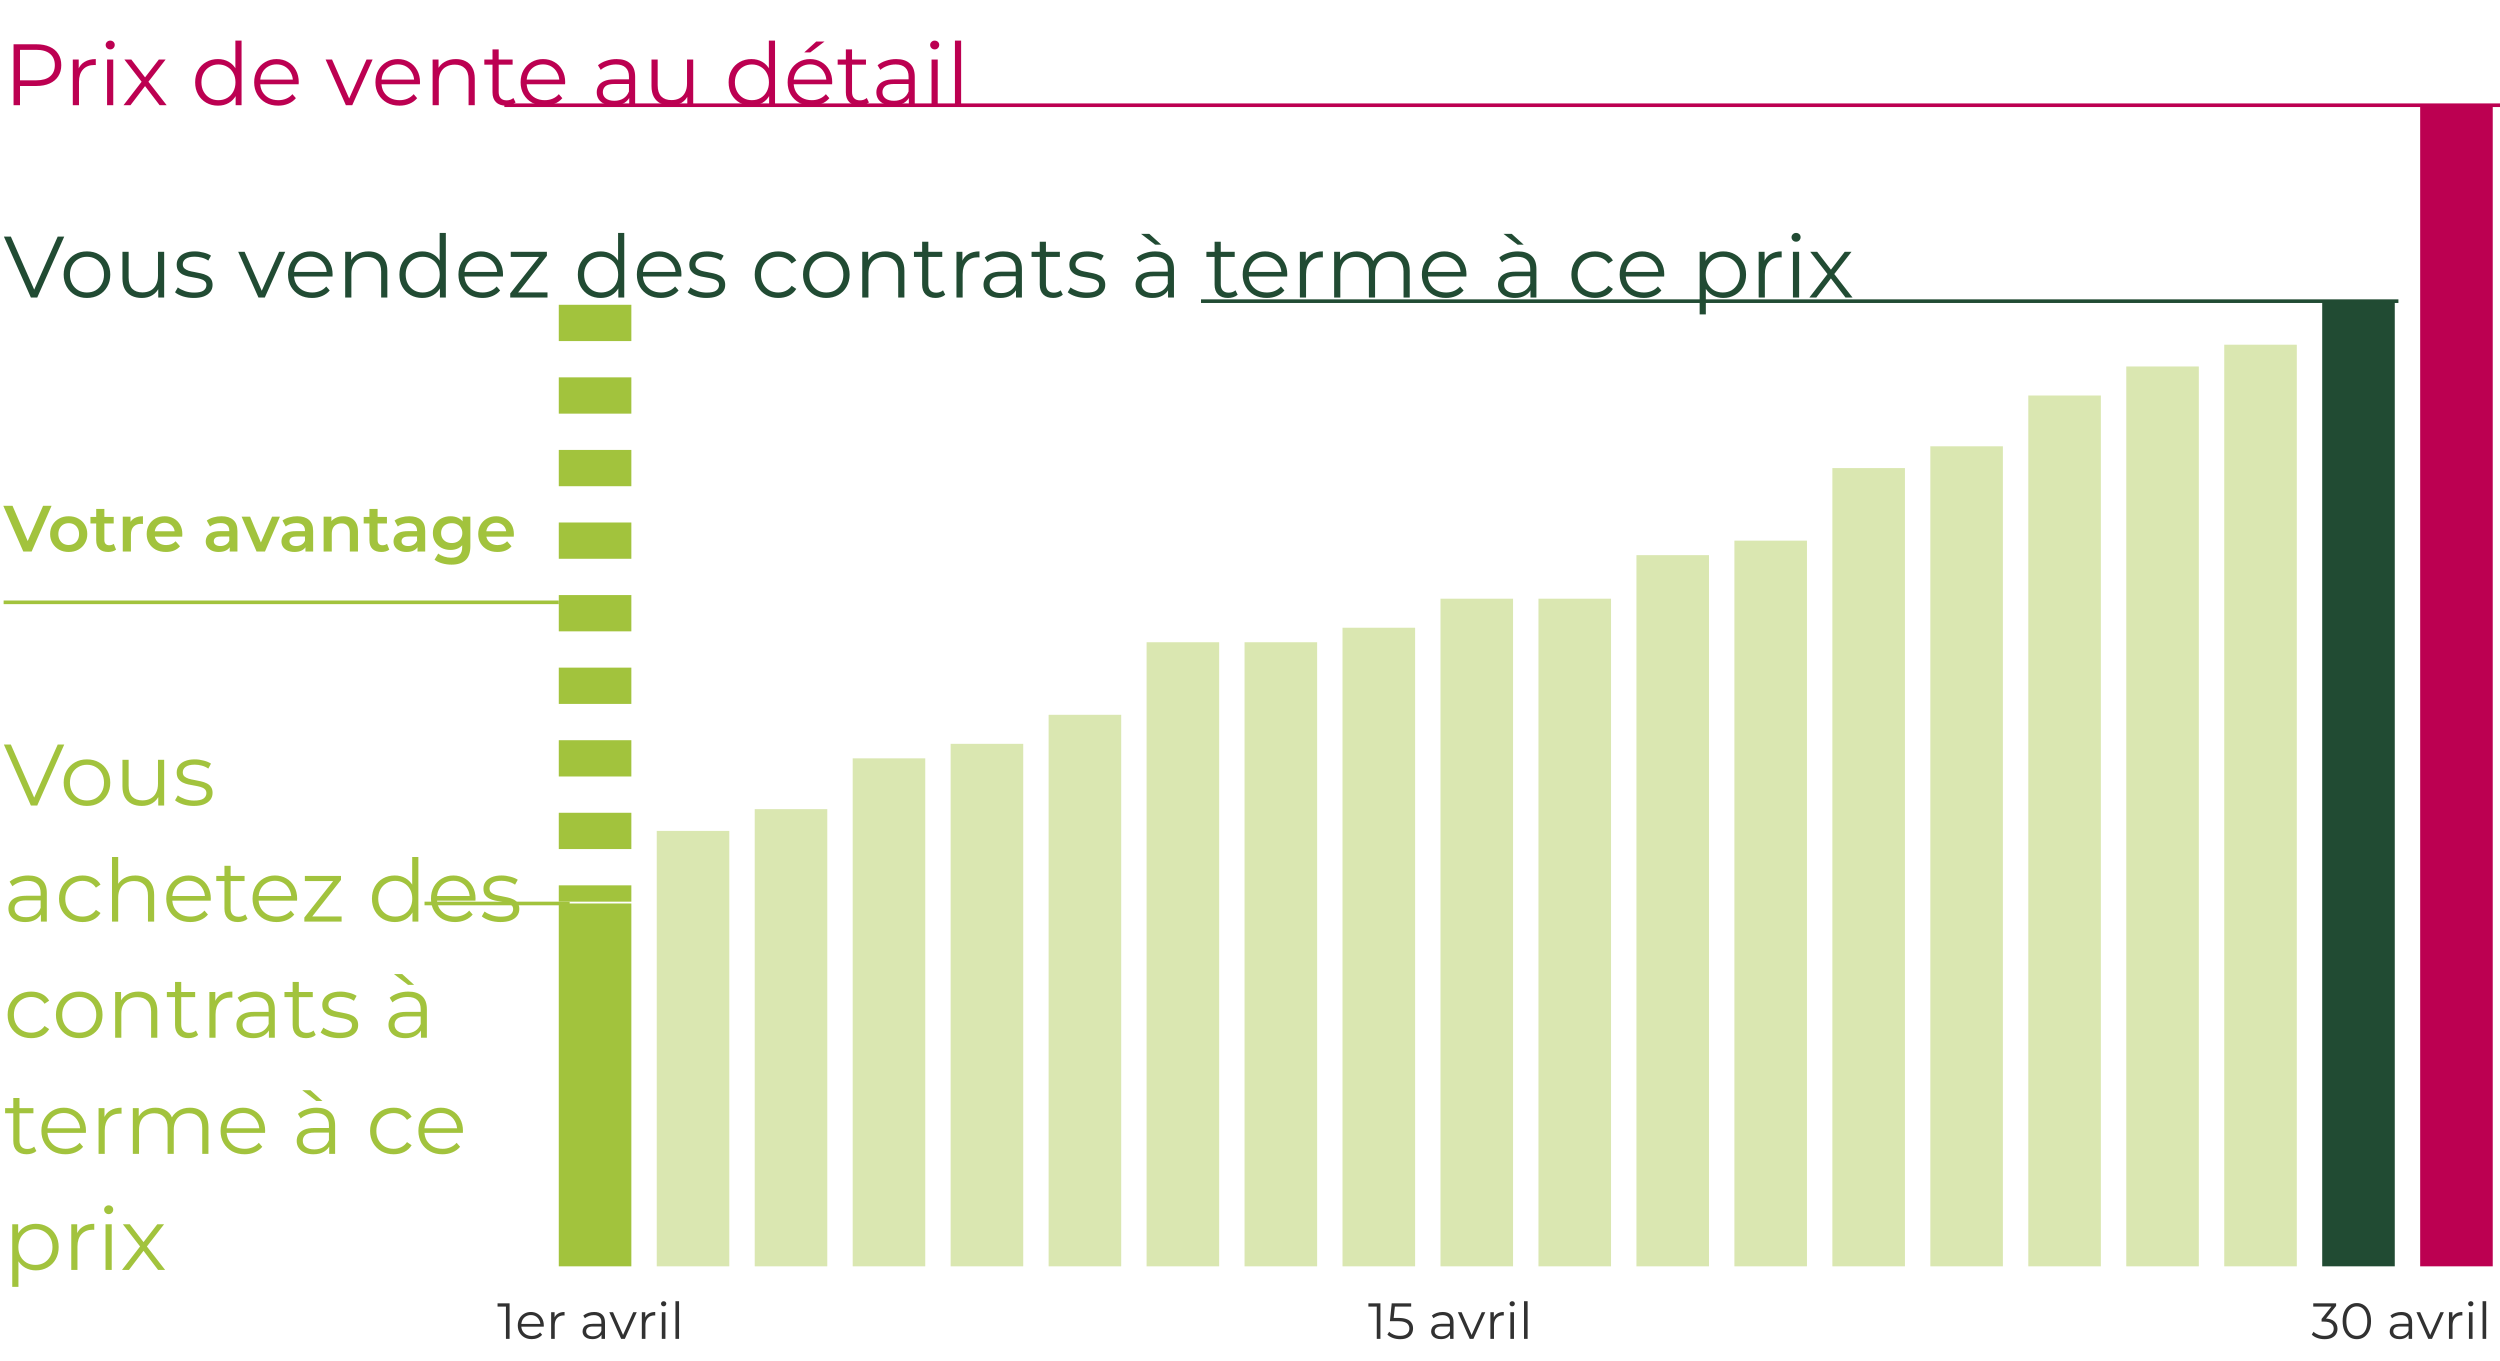 <svg width="689" height="375" viewBox="0 0 689 375" fill="none" xmlns="http://www.w3.org/2000/svg">
<rect x="687" y="349" width="20" height="320" transform="rotate(180 687 349)" fill="#BC0051"/>
<rect x="660" y="349" width="20" height="266" transform="rotate(180 660 349)" fill="#214B33"/>
<rect x="633" y="349" width="20" height="254" transform="rotate(180 633 349)" fill="#A2C33D" fill-opacity="0.4"/>
<rect x="606" y="349" width="20" height="248" transform="rotate(180 606 349)" fill="#A2C33D" fill-opacity="0.4"/>
<rect x="579" y="349" width="20" height="240" transform="rotate(180 579 349)" fill="#A2C33D" fill-opacity="0.4"/>
<rect x="552" y="349" width="20" height="226" transform="rotate(180 552 349)" fill="#A2C33D" fill-opacity="0.4"/>
<rect x="525" y="349" width="20" height="220" transform="rotate(180 525 349)" fill="#A2C33D" fill-opacity="0.4"/>
<rect x="498" y="349" width="20" height="200" transform="rotate(180 498 349)" fill="#A2C33D" fill-opacity="0.4"/>
<rect x="471" y="349" width="20" height="196" transform="rotate(180 471 349)" fill="#A2C33D" fill-opacity="0.4"/>
<rect x="444" y="349" width="20" height="184" transform="rotate(180 444 349)" fill="#A2C33D" fill-opacity="0.4"/>
<rect x="417" y="349" width="20" height="184" transform="rotate(180 417 349)" fill="#A2C33D" fill-opacity="0.4"/>
<rect x="390" y="349" width="20" height="176" transform="rotate(180 390 349)" fill="#A2C33D" fill-opacity="0.4"/>
<rect x="363" y="349" width="20" height="172" transform="rotate(180 363 349)" fill="#A2C33D" fill-opacity="0.4"/>
<rect x="336" y="349" width="20" height="172" transform="rotate(180 336 349)" fill="#A2C33D" fill-opacity="0.4"/>
<rect x="309" y="349" width="20" height="152" transform="rotate(180 309 349)" fill="#A2C33D" fill-opacity="0.4"/>
<rect x="282" y="349" width="20" height="144" transform="rotate(180 282 349)" fill="#A2C33D" fill-opacity="0.4"/>
<rect x="255" y="349" width="20" height="140" transform="rotate(180 255 349)" fill="#A2C33D" fill-opacity="0.4"/>
<rect x="228" y="349" width="20" height="126" transform="rotate(180 228 349)" fill="#A2C33D" fill-opacity="0.4"/>
<rect x="201" y="349" width="20" height="120" transform="rotate(180 201 349)" fill="#A2C33D" fill-opacity="0.4"/>
<rect x="174" y="349" width="20" height="100" transform="rotate(180 174 349)" fill="#A2C33D"/>
<path d="M164 84V248.5" stroke="#A2C33D" stroke-width="20" stroke-dasharray="10 10"/>
<path d="M8.512 222L1.072 205.2H2.992L9.952 221.016H8.896L15.904 205.2H17.704L10.264 222H8.512ZM23.957 222.12C22.741 222.12 21.645 221.848 20.669 221.304C19.709 220.744 18.949 219.984 18.389 219.024C17.829 218.048 17.549 216.936 17.549 215.688C17.549 214.424 17.829 213.312 18.389 212.352C18.949 211.392 19.709 210.64 20.669 210.096C21.629 209.552 22.725 209.28 23.957 209.28C25.205 209.28 26.309 209.552 27.269 210.096C28.245 210.64 29.005 211.392 29.549 212.352C30.109 213.312 30.389 214.424 30.389 215.688C30.389 216.936 30.109 218.048 29.549 219.024C29.005 219.984 28.245 220.744 27.269 221.304C26.293 221.848 25.189 222.12 23.957 222.12ZM23.957 220.608C24.869 220.608 25.677 220.408 26.381 220.008C27.085 219.592 27.637 219.016 28.037 218.28C28.453 217.528 28.661 216.664 28.661 215.688C28.661 214.696 28.453 213.832 28.037 213.096C27.637 212.36 27.085 211.792 26.381 211.392C25.677 210.976 24.877 210.768 23.981 210.768C23.085 210.768 22.285 210.976 21.581 211.392C20.877 211.792 20.317 212.36 19.901 213.096C19.485 213.832 19.277 214.696 19.277 215.688C19.277 216.664 19.485 217.528 19.901 218.28C20.317 219.016 20.877 219.592 21.581 220.008C22.285 220.408 23.077 220.608 23.957 220.608ZM39.076 222.12C38.004 222.12 37.068 221.92 36.268 221.52C35.468 221.12 34.844 220.52 34.396 219.72C33.964 218.92 33.748 217.92 33.748 216.72V209.4H35.452V216.528C35.452 217.872 35.78 218.888 36.436 219.576C37.108 220.248 38.044 220.584 39.244 220.584C40.124 220.584 40.884 220.408 41.524 220.056C42.18 219.688 42.676 219.16 43.012 218.472C43.364 217.784 43.54 216.96 43.54 216V209.4H45.244V222H43.612V218.544L43.876 219.168C43.476 220.096 42.852 220.824 42.004 221.352C41.172 221.864 40.196 222.12 39.076 222.12ZM53.377 222.12C52.337 222.12 51.353 221.976 50.425 221.688C49.497 221.384 48.769 221.008 48.241 220.56L49.009 219.216C49.521 219.6 50.177 219.936 50.977 220.224C51.777 220.496 52.617 220.632 53.497 220.632C54.697 220.632 55.561 220.448 56.089 220.08C56.617 219.696 56.881 219.192 56.881 218.568C56.881 218.104 56.729 217.744 56.425 217.488C56.137 217.216 55.753 217.016 55.273 216.888C54.793 216.744 54.257 216.624 53.665 216.528C53.073 216.432 52.481 216.32 51.889 216.192C51.313 216.064 50.785 215.88 50.305 215.64C49.825 215.384 49.433 215.04 49.129 214.608C48.841 214.176 48.697 213.6 48.697 212.88C48.697 212.192 48.889 211.576 49.273 211.032C49.657 210.488 50.217 210.064 50.953 209.76C51.705 209.44 52.617 209.28 53.689 209.28C54.505 209.28 55.321 209.392 56.137 209.616C56.953 209.824 57.625 210.104 58.153 210.456L57.409 211.824C56.849 211.44 56.249 211.168 55.609 211.008C54.969 210.832 54.329 210.744 53.689 210.744C52.553 210.744 51.713 210.944 51.169 211.344C50.641 211.728 50.377 212.224 50.377 212.832C50.377 213.312 50.521 213.688 50.809 213.96C51.113 214.232 51.505 214.448 51.985 214.608C52.481 214.752 53.017 214.872 53.593 214.968C54.185 215.064 54.769 215.184 55.345 215.328C55.937 215.456 56.473 215.64 56.953 215.88C57.449 216.104 57.841 216.432 58.129 216.864C58.433 217.28 58.585 217.832 58.585 218.52C58.585 219.256 58.377 219.896 57.961 220.44C57.561 220.968 56.969 221.384 56.185 221.688C55.417 221.976 54.481 222.12 53.377 222.12ZM11.272 254V251.216L11.2 250.76V246.104C11.2 245.032 10.896 244.208 10.288 243.632C9.696 243.056 8.808 242.768 7.624 242.768C6.808 242.768 6.032 242.904 5.296 243.176C4.56 243.448 3.936 243.808 3.424 244.256L2.656 242.984C3.296 242.44 4.064 242.024 4.96 241.736C5.856 241.432 6.8 241.28 7.792 241.28C9.424 241.28 10.68 241.688 11.56 242.504C12.456 243.304 12.904 244.528 12.904 246.176V254H11.272ZM6.928 254.12C5.984 254.12 5.16 253.968 4.456 253.664C3.768 253.344 3.24 252.912 2.872 252.368C2.504 251.808 2.32 251.168 2.32 250.448C2.32 249.792 2.472 249.2 2.776 248.672C3.096 248.128 3.608 247.696 4.312 247.376C5.032 247.04 5.992 246.872 7.192 246.872H11.536V248.144H7.24C6.024 248.144 5.176 248.36 4.696 248.792C4.232 249.224 4 249.76 4 250.4C4 251.12 4.28 251.696 4.84 252.128C5.4 252.56 6.184 252.776 7.192 252.776C8.152 252.776 8.976 252.56 9.664 252.128C10.368 251.68 10.88 251.04 11.2 250.208L11.584 251.384C11.264 252.216 10.704 252.88 9.904 253.376C9.12 253.872 8.128 254.12 6.928 254.12ZM22.764 254.12C21.516 254.12 20.396 253.848 19.404 253.304C18.428 252.744 17.66 251.984 17.1 251.024C16.54 250.048 16.26 248.936 16.26 247.688C16.26 246.424 16.54 245.312 17.1 244.352C17.66 243.392 18.428 242.64 19.404 242.096C20.396 241.552 21.516 241.28 22.764 241.28C23.836 241.28 24.804 241.488 25.668 241.904C26.532 242.32 27.212 242.944 27.708 243.776L26.436 244.64C26.004 244 25.468 243.528 24.828 243.224C24.188 242.92 23.492 242.768 22.74 242.768C21.844 242.768 21.036 242.976 20.316 243.392C19.596 243.792 19.028 244.36 18.612 245.096C18.196 245.832 17.988 246.696 17.988 247.688C17.988 248.68 18.196 249.544 18.612 250.28C19.028 251.016 19.596 251.592 20.316 252.008C21.036 252.408 21.844 252.608 22.74 252.608C23.492 252.608 24.188 252.456 24.828 252.152C25.468 251.848 26.004 251.384 26.436 250.76L27.708 251.624C27.212 252.44 26.532 253.064 25.668 253.496C24.804 253.912 23.836 254.12 22.764 254.12ZM37.3 241.28C38.324 241.28 39.22 241.48 39.988 241.88C40.772 242.264 41.38 242.856 41.812 243.656C42.26 244.456 42.484 245.464 42.484 246.68V254H40.78V246.848C40.78 245.52 40.444 244.52 39.772 243.848C39.116 243.16 38.188 242.816 36.988 242.816C36.092 242.816 35.308 243 34.636 243.368C33.98 243.72 33.468 244.24 33.1 244.928C32.748 245.6 32.572 246.416 32.572 247.376V254H30.868V236.192H32.572V244.856L32.236 244.208C32.636 243.296 33.276 242.584 34.156 242.072C35.036 241.544 36.084 241.28 37.3 241.28ZM52.439 254.12C51.127 254.12 49.975 253.848 48.983 253.304C47.991 252.744 47.215 251.984 46.655 251.024C46.095 250.048 45.815 248.936 45.815 247.688C45.815 246.44 46.079 245.336 46.607 244.376C47.151 243.416 47.887 242.664 48.815 242.12C49.759 241.56 50.815 241.28 51.983 241.28C53.167 241.28 54.215 241.552 55.127 242.096C56.055 242.624 56.783 243.376 57.311 244.352C57.839 245.312 58.103 246.424 58.103 247.688C58.103 247.768 58.095 247.856 58.079 247.952C58.079 248.032 58.079 248.12 58.079 248.216H47.111V246.944H57.167L56.495 247.448C56.495 246.536 56.295 245.728 55.895 245.024C55.511 244.304 54.983 243.744 54.311 243.344C53.639 242.944 52.863 242.744 51.983 242.744C51.119 242.744 50.343 242.944 49.655 243.344C48.967 243.744 48.431 244.304 48.047 245.024C47.663 245.744 47.471 246.568 47.471 247.496V247.76C47.471 248.72 47.679 249.568 48.095 250.304C48.527 251.024 49.119 251.592 49.871 252.008C50.639 252.408 51.511 252.608 52.487 252.608C53.255 252.608 53.967 252.472 54.623 252.2C55.295 251.928 55.871 251.512 56.351 250.952L57.311 252.056C56.751 252.728 56.047 253.24 55.199 253.592C54.367 253.944 53.447 254.12 52.439 254.12ZM65.555 254.12C64.371 254.12 63.459 253.8 62.819 253.16C62.179 252.52 61.859 251.616 61.859 250.448V238.616H63.563V250.352C63.563 251.088 63.747 251.656 64.115 252.056C64.499 252.456 65.043 252.656 65.747 252.656C66.499 252.656 67.123 252.44 67.619 252.008L68.219 253.232C67.883 253.536 67.475 253.76 66.995 253.904C66.531 254.048 66.051 254.12 65.555 254.12ZM59.603 242.816V241.4H67.403V242.816H59.603ZM76.228 254.12C74.916 254.12 73.764 253.848 72.772 253.304C71.78 252.744 71.004 251.984 70.444 251.024C69.884 250.048 69.604 248.936 69.604 247.688C69.604 246.44 69.868 245.336 70.396 244.376C70.94 243.416 71.676 242.664 72.604 242.12C73.548 241.56 74.604 241.28 75.772 241.28C76.956 241.28 78.004 241.552 78.916 242.096C79.844 242.624 80.572 243.376 81.1 244.352C81.628 245.312 81.892 246.424 81.892 247.688C81.892 247.768 81.884 247.856 81.868 247.952C81.868 248.032 81.868 248.12 81.868 248.216H70.9V246.944H80.956L80.284 247.448C80.284 246.536 80.084 245.728 79.684 245.024C79.3 244.304 78.772 243.744 78.1 243.344C77.428 242.944 76.652 242.744 75.772 242.744C74.908 242.744 74.132 242.944 73.444 243.344C72.756 243.744 72.22 244.304 71.836 245.024C71.452 245.744 71.26 246.568 71.26 247.496V247.76C71.26 248.72 71.468 249.568 71.884 250.304C72.316 251.024 72.908 251.592 73.66 252.008C74.428 252.408 75.3 252.608 76.276 252.608C77.044 252.608 77.756 252.472 78.412 252.2C79.084 251.928 79.66 251.512 80.14 250.952L81.1 252.056C80.54 252.728 79.836 253.24 78.988 253.592C78.156 253.944 77.236 254.12 76.228 254.12ZM83.875 254V252.872L92.275 242.24L92.635 242.816H84.019V241.4H93.979V242.504L85.603 253.16L85.171 252.584H94.147V254H83.875ZM108.798 254.12C107.598 254.12 106.518 253.848 105.558 253.304C104.614 252.76 103.87 252.008 103.326 251.048C102.782 250.072 102.51 248.952 102.51 247.688C102.51 246.408 102.782 245.288 103.326 244.328C103.87 243.368 104.614 242.624 105.558 242.096C106.518 241.552 107.598 241.28 108.798 241.28C109.902 241.28 110.886 241.528 111.75 242.024C112.63 242.52 113.326 243.248 113.838 244.208C114.366 245.152 114.63 246.312 114.63 247.688C114.63 249.048 114.374 250.208 113.862 251.168C113.35 252.128 112.654 252.864 111.774 253.376C110.91 253.872 109.918 254.12 108.798 254.12ZM108.918 252.608C109.814 252.608 110.614 252.408 111.318 252.008C112.038 251.592 112.598 251.016 112.998 250.28C113.414 249.528 113.622 248.664 113.622 247.688C113.622 246.696 113.414 245.832 112.998 245.096C112.598 244.36 112.038 243.792 111.318 243.392C110.614 242.976 109.814 242.768 108.918 242.768C108.038 242.768 107.246 242.976 106.542 243.392C105.838 243.792 105.278 244.36 104.862 245.096C104.446 245.832 104.238 246.696 104.238 247.688C104.238 248.664 104.446 249.528 104.862 250.28C105.278 251.016 105.838 251.592 106.542 252.008C107.246 252.408 108.038 252.608 108.918 252.608ZM113.67 254V250.208L113.838 247.664L113.598 245.12V236.192H115.302V254H113.67ZM125.4 254.12C124.088 254.12 122.936 253.848 121.944 253.304C120.952 252.744 120.176 251.984 119.616 251.024C119.056 250.048 118.776 248.936 118.776 247.688C118.776 246.44 119.04 245.336 119.568 244.376C120.112 243.416 120.848 242.664 121.776 242.12C122.72 241.56 123.776 241.28 124.944 241.28C126.128 241.28 127.176 241.552 128.088 242.096C129.016 242.624 129.744 243.376 130.272 244.352C130.8 245.312 131.064 246.424 131.064 247.688C131.064 247.768 131.056 247.856 131.04 247.952C131.04 248.032 131.04 248.12 131.04 248.216H120.072V246.944H130.128L129.456 247.448C129.456 246.536 129.256 245.728 128.856 245.024C128.472 244.304 127.944 243.744 127.272 243.344C126.6 242.944 125.824 242.744 124.944 242.744C124.08 242.744 123.304 242.944 122.616 243.344C121.928 243.744 121.392 244.304 121.008 245.024C120.624 245.744 120.432 246.568 120.432 247.496V247.76C120.432 248.72 120.64 249.568 121.056 250.304C121.488 251.024 122.08 251.592 122.832 252.008C123.6 252.408 124.472 252.608 125.448 252.608C126.216 252.608 126.928 252.472 127.584 252.2C128.256 251.928 128.832 251.512 129.312 250.952L130.272 252.056C129.712 252.728 129.008 253.24 128.16 253.592C127.328 253.944 126.408 254.12 125.4 254.12ZM137.916 254.12C136.876 254.12 135.892 253.976 134.964 253.688C134.036 253.384 133.308 253.008 132.78 252.56L133.548 251.216C134.06 251.6 134.716 251.936 135.516 252.224C136.316 252.496 137.156 252.632 138.036 252.632C139.236 252.632 140.1 252.448 140.628 252.08C141.156 251.696 141.42 251.192 141.42 250.568C141.42 250.104 141.268 249.744 140.964 249.488C140.676 249.216 140.292 249.016 139.812 248.888C139.332 248.744 138.796 248.624 138.204 248.528C137.612 248.432 137.02 248.32 136.428 248.192C135.852 248.064 135.324 247.88 134.844 247.64C134.364 247.384 133.972 247.04 133.668 246.608C133.38 246.176 133.236 245.6 133.236 244.88C133.236 244.192 133.428 243.576 133.812 243.032C134.196 242.488 134.756 242.064 135.492 241.76C136.244 241.44 137.156 241.28 138.228 241.28C139.044 241.28 139.86 241.392 140.676 241.616C141.492 241.824 142.164 242.104 142.692 242.456L141.948 243.824C141.388 243.44 140.788 243.168 140.148 243.008C139.508 242.832 138.868 242.744 138.228 242.744C137.092 242.744 136.252 242.944 135.708 243.344C135.18 243.728 134.916 244.224 134.916 244.832C134.916 245.312 135.06 245.688 135.348 245.96C135.652 246.232 136.044 246.448 136.524 246.608C137.02 246.752 137.556 246.872 138.132 246.968C138.724 247.064 139.308 247.184 139.884 247.328C140.476 247.456 141.012 247.64 141.492 247.88C141.988 248.104 142.38 248.432 142.668 248.864C142.972 249.28 143.124 249.832 143.124 250.52C143.124 251.256 142.916 251.896 142.5 252.44C142.1 252.968 141.508 253.384 140.724 253.688C139.956 253.976 139.02 254.12 137.916 254.12ZM8.608 286.12C7.36 286.12 6.24 285.848 5.248 285.304C4.272 284.744 3.504 283.984 2.944 283.024C2.384 282.048 2.104 280.936 2.104 279.688C2.104 278.424 2.384 277.312 2.944 276.352C3.504 275.392 4.272 274.64 5.248 274.096C6.24 273.552 7.36 273.28 8.608 273.28C9.68 273.28 10.648 273.488 11.512 273.904C12.376 274.32 13.056 274.944 13.552 275.776L12.28 276.64C11.848 276 11.312 275.528 10.672 275.224C10.032 274.92 9.336 274.768 8.584 274.768C7.688 274.768 6.88 274.976 6.16 275.392C5.44 275.792 4.872 276.36 4.456 277.096C4.04 277.832 3.832 278.696 3.832 279.688C3.832 280.68 4.04 281.544 4.456 282.28C4.872 283.016 5.44 283.592 6.16 284.008C6.88 284.408 7.688 284.608 8.584 284.608C9.336 284.608 10.032 284.456 10.672 284.152C11.312 283.848 11.848 283.384 12.28 282.76L13.552 283.624C13.056 284.44 12.376 285.064 11.512 285.496C10.648 285.912 9.68 286.12 8.608 286.12ZM21.825 286.12C20.608 286.12 19.512 285.848 18.537 285.304C17.576 284.744 16.817 283.984 16.256 283.024C15.697 282.048 15.416 280.936 15.416 279.688C15.416 278.424 15.697 277.312 16.256 276.352C16.817 275.392 17.576 274.64 18.537 274.096C19.497 273.552 20.593 273.28 21.825 273.28C23.073 273.28 24.177 273.552 25.137 274.096C26.113 274.64 26.872 275.392 27.416 276.352C27.977 277.312 28.256 278.424 28.256 279.688C28.256 280.936 27.977 282.048 27.416 283.024C26.872 283.984 26.113 284.744 25.137 285.304C24.16 285.848 23.056 286.12 21.825 286.12ZM21.825 284.608C22.736 284.608 23.544 284.408 24.248 284.008C24.953 283.592 25.505 283.016 25.904 282.28C26.32 281.528 26.529 280.664 26.529 279.688C26.529 278.696 26.32 277.832 25.904 277.096C25.505 276.36 24.953 275.792 24.248 275.392C23.544 274.976 22.744 274.768 21.849 274.768C20.953 274.768 20.152 274.976 19.448 275.392C18.744 275.792 18.184 276.36 17.768 277.096C17.352 277.832 17.145 278.696 17.145 279.688C17.145 280.664 17.352 281.528 17.768 282.28C18.184 283.016 18.744 283.592 19.448 284.008C20.152 284.408 20.945 284.608 21.825 284.608ZM38.167 273.28C39.191 273.28 40.087 273.48 40.855 273.88C41.639 274.264 42.247 274.856 42.679 275.656C43.127 276.456 43.351 277.464 43.351 278.68V286H41.647V278.848C41.647 277.52 41.311 276.52 40.639 275.848C39.983 275.16 39.055 274.816 37.855 274.816C36.959 274.816 36.175 275 35.503 275.368C34.847 275.72 34.335 276.24 33.967 276.928C33.615 277.6 33.439 278.416 33.439 279.376V286H31.735V273.4H33.367V276.856L33.103 276.208C33.503 275.296 34.143 274.584 35.023 274.072C35.903 273.544 36.951 273.28 38.167 273.28ZM51.938 286.12C50.754 286.12 49.842 285.8 49.202 285.16C48.562 284.52 48.242 283.616 48.242 282.448V270.616H49.946V282.352C49.946 283.088 50.13 283.656 50.498 284.056C50.882 284.456 51.426 284.656 52.13 284.656C52.882 284.656 53.506 284.44 54.002 284.008L54.602 285.232C54.266 285.536 53.858 285.76 53.378 285.904C52.914 286.048 52.434 286.12 51.938 286.12ZM45.986 274.816V273.4H53.786V274.816H45.986ZM57.704 286V273.4H59.336V276.832L59.168 276.232C59.52 275.272 60.112 274.544 60.944 274.048C61.776 273.536 62.808 273.28 64.04 273.28V274.936C63.976 274.936 63.912 274.936 63.848 274.936C63.784 274.92 63.72 274.912 63.656 274.912C62.328 274.912 61.288 275.32 60.536 276.136C59.784 276.936 59.408 278.08 59.408 279.568V286H57.704ZM74.108 286V283.216L74.036 282.76V278.104C74.036 277.032 73.732 276.208 73.124 275.632C72.532 275.056 71.644 274.768 70.46 274.768C69.644 274.768 68.868 274.904 68.132 275.176C67.396 275.448 66.772 275.808 66.26 276.256L65.492 274.984C66.132 274.44 66.9 274.024 67.796 273.736C68.692 273.432 69.636 273.28 70.628 273.28C72.26 273.28 73.516 273.688 74.396 274.504C75.292 275.304 75.74 276.528 75.74 278.176V286H74.108ZM69.764 286.12C68.82 286.12 67.996 285.968 67.292 285.664C66.604 285.344 66.076 284.912 65.708 284.368C65.34 283.808 65.156 283.168 65.156 282.448C65.156 281.792 65.308 281.2 65.612 280.672C65.932 280.128 66.444 279.696 67.148 279.376C67.868 279.04 68.828 278.872 70.028 278.872H74.372V280.144H70.076C68.86 280.144 68.012 280.36 67.532 280.792C67.068 281.224 66.836 281.76 66.836 282.4C66.836 283.12 67.116 283.696 67.676 284.128C68.236 284.56 69.02 284.776 70.028 284.776C70.988 284.776 71.812 284.56 72.5 284.128C73.204 283.68 73.716 283.04 74.036 282.208L74.42 283.384C74.1 284.216 73.54 284.88 72.74 285.376C71.956 285.872 70.964 286.12 69.764 286.12ZM84.352 286.12C83.168 286.12 82.256 285.8 81.616 285.16C80.976 284.52 80.656 283.616 80.656 282.448V270.616H82.36V282.352C82.36 283.088 82.544 283.656 82.912 284.056C83.296 284.456 83.84 284.656 84.544 284.656C85.296 284.656 85.92 284.44 86.416 284.008L87.016 285.232C86.68 285.536 86.272 285.76 85.792 285.904C85.328 286.048 84.848 286.12 84.352 286.12ZM78.4 274.816V273.4H86.2V274.816H78.4ZM93.502 286.12C92.462 286.12 91.478 285.976 90.55 285.688C89.622 285.384 88.894 285.008 88.366 284.56L89.134 283.216C89.646 283.6 90.302 283.936 91.102 284.224C91.902 284.496 92.742 284.632 93.622 284.632C94.822 284.632 95.686 284.448 96.214 284.08C96.742 283.696 97.006 283.192 97.006 282.568C97.006 282.104 96.854 281.744 96.55 281.488C96.262 281.216 95.878 281.016 95.398 280.888C94.918 280.744 94.382 280.624 93.79 280.528C93.198 280.432 92.606 280.32 92.014 280.192C91.438 280.064 90.91 279.88 90.43 279.64C89.95 279.384 89.558 279.04 89.254 278.608C88.966 278.176 88.822 277.6 88.822 276.88C88.822 276.192 89.014 275.576 89.398 275.032C89.782 274.488 90.342 274.064 91.078 273.76C91.83 273.44 92.742 273.28 93.814 273.28C94.63 273.28 95.446 273.392 96.262 273.616C97.078 273.824 97.75 274.104 98.278 274.456L97.534 275.824C96.974 275.44 96.374 275.168 95.734 275.008C95.094 274.832 94.454 274.744 93.814 274.744C92.678 274.744 91.838 274.944 91.294 275.344C90.766 275.728 90.502 276.224 90.502 276.832C90.502 277.312 90.646 277.688 90.934 277.96C91.238 278.232 91.63 278.448 92.11 278.608C92.606 278.752 93.142 278.872 93.718 278.968C94.31 279.064 94.894 279.184 95.47 279.328C96.062 279.456 96.598 279.64 97.078 279.88C97.574 280.104 97.966 280.432 98.254 280.864C98.558 281.28 98.71 281.832 98.71 282.52C98.71 283.256 98.502 283.896 98.086 284.44C97.686 284.968 97.094 285.384 96.31 285.688C95.542 285.976 94.606 286.12 93.502 286.12ZM116.014 286V283.216L115.942 282.76V278.104C115.942 277.032 115.638 276.208 115.03 275.632C114.438 275.056 113.55 274.768 112.366 274.768C111.55 274.768 110.774 274.904 110.038 275.176C109.302 275.448 108.678 275.808 108.166 276.256L107.398 274.984C108.038 274.44 108.806 274.024 109.702 273.736C110.598 273.432 111.542 273.28 112.534 273.28C114.166 273.28 115.422 273.688 116.302 274.504C117.198 275.304 117.646 276.528 117.646 278.176V286H116.014ZM111.67 286.12C110.726 286.12 109.902 285.968 109.198 285.664C108.51 285.344 107.982 284.912 107.614 284.368C107.246 283.808 107.062 283.168 107.062 282.448C107.062 281.792 107.214 281.2 107.518 280.672C107.838 280.128 108.35 279.696 109.054 279.376C109.774 279.04 110.734 278.872 111.934 278.872H116.278V280.144H111.982C110.766 280.144 109.918 280.36 109.438 280.792C108.974 281.224 108.742 281.76 108.742 282.4C108.742 283.12 109.022 283.696 109.582 284.128C110.142 284.56 110.926 284.776 111.934 284.776C112.894 284.776 113.718 284.56 114.406 284.128C115.11 283.68 115.622 283.04 115.942 282.208L116.326 283.384C116.006 284.216 115.446 284.88 114.646 285.376C113.862 285.872 112.87 286.12 111.67 286.12ZM112.462 271.432L108.574 268.456H110.854L114.142 271.432H112.462ZM7.36 318.12C6.176 318.12 5.264 317.8 4.624 317.16C3.984 316.52 3.664 315.616 3.664 314.448V302.616H5.368V314.352C5.368 315.088 5.552 315.656 5.92 316.056C6.304 316.456 6.848 316.656 7.552 316.656C8.304 316.656 8.928 316.44 9.424 316.008L10.024 317.232C9.688 317.536 9.28 317.76 8.8 317.904C8.336 318.048 7.856 318.12 7.36 318.12ZM1.408 306.816V305.4H9.208V306.816H1.408ZM18.033 318.12C16.721 318.12 15.569 317.848 14.577 317.304C13.585 316.744 12.809 315.984 12.249 315.024C11.689 314.048 11.409 312.936 11.409 311.688C11.409 310.44 11.673 309.336 12.201 308.376C12.745 307.416 13.481 306.664 14.409 306.12C15.353 305.56 16.409 305.28 17.577 305.28C18.761 305.28 19.809 305.552 20.721 306.096C21.649 306.624 22.377 307.376 22.905 308.352C23.433 309.312 23.697 310.424 23.697 311.688C23.697 311.768 23.689 311.856 23.673 311.952C23.673 312.032 23.673 312.12 23.673 312.216H12.705V310.944H22.761L22.089 311.448C22.089 310.536 21.889 309.728 21.489 309.024C21.105 308.304 20.577 307.744 19.905 307.344C19.233 306.944 18.457 306.744 17.577 306.744C16.713 306.744 15.937 306.944 15.249 307.344C14.561 307.744 14.025 308.304 13.641 309.024C13.257 309.744 13.065 310.568 13.065 311.496V311.76C13.065 312.72 13.273 313.568 13.689 314.304C14.121 315.024 14.713 315.592 15.465 316.008C16.233 316.408 17.105 316.608 18.081 316.608C18.849 316.608 19.561 316.472 20.217 316.2C20.889 315.928 21.465 315.512 21.945 314.952L22.905 316.056C22.345 316.728 21.641 317.24 20.793 317.592C19.961 317.944 19.041 318.12 18.033 318.12ZM27.165 318V305.4H28.797V308.832L28.629 308.232C28.981 307.272 29.573 306.544 30.405 306.048C31.237 305.536 32.269 305.28 33.501 305.28V306.936C33.437 306.936 33.373 306.936 33.309 306.936C33.245 306.92 33.181 306.912 33.117 306.912C31.789 306.912 30.749 307.32 29.997 308.136C29.245 308.936 28.869 310.08 28.869 311.568V318H27.165ZM52.354 305.28C53.378 305.28 54.266 305.48 55.018 305.88C55.786 306.264 56.378 306.856 56.794 307.656C57.226 308.456 57.442 309.464 57.442 310.68V318H55.738V310.848C55.738 309.52 55.418 308.52 54.778 307.848C54.154 307.16 53.266 306.816 52.114 306.816C51.25 306.816 50.498 307 49.858 307.368C49.234 307.72 48.746 308.24 48.394 308.928C48.058 309.6 47.89 310.416 47.89 311.376V318H46.186V310.848C46.186 309.52 45.866 308.52 45.226 307.848C44.586 307.16 43.69 306.816 42.538 306.816C41.69 306.816 40.946 307 40.306 307.368C39.666 307.72 39.17 308.24 38.818 308.928C38.482 309.6 38.314 310.416 38.314 311.376V318H36.61V305.4H38.242V308.808L37.978 308.208C38.362 307.296 38.978 306.584 39.826 306.072C40.69 305.544 41.706 305.28 42.874 305.28C44.106 305.28 45.154 305.592 46.018 306.216C46.882 306.824 47.442 307.744 47.698 308.976L47.026 308.712C47.394 307.688 48.042 306.864 48.97 306.24C49.914 305.6 51.042 305.28 52.354 305.28ZM67.415 318.12C66.103 318.12 64.951 317.848 63.959 317.304C62.968 316.744 62.191 315.984 61.632 315.024C61.072 314.048 60.791 312.936 60.791 311.688C60.791 310.44 61.056 309.336 61.584 308.376C62.127 307.416 62.864 306.664 63.791 306.12C64.736 305.56 65.791 305.28 66.96 305.28C68.144 305.28 69.192 305.552 70.103 306.096C71.031 306.624 71.76 307.376 72.287 308.352C72.816 309.312 73.079 310.424 73.079 311.688C73.079 311.768 73.072 311.856 73.055 311.952C73.055 312.032 73.055 312.12 73.055 312.216H62.087V310.944H72.144L71.472 311.448C71.472 310.536 71.272 309.728 70.871 309.024C70.487 308.304 69.96 307.744 69.287 307.344C68.615 306.944 67.84 306.744 66.96 306.744C66.096 306.744 65.32 306.944 64.632 307.344C63.944 307.744 63.407 308.304 63.023 309.024C62.639 309.744 62.447 310.568 62.447 311.496V311.76C62.447 312.72 62.656 313.568 63.072 314.304C63.504 315.024 64.096 315.592 64.847 316.008C65.615 316.408 66.487 316.608 67.463 316.608C68.231 316.608 68.944 316.472 69.6 316.2C70.272 315.928 70.847 315.512 71.328 314.952L72.287 316.056C71.728 316.728 71.023 317.24 70.175 317.592C69.344 317.944 68.424 318.12 67.415 318.12ZM90.725 318V315.216L90.653 314.76V310.104C90.653 309.032 90.349 308.208 89.741 307.632C89.149 307.056 88.261 306.768 87.077 306.768C86.261 306.768 85.485 306.904 84.749 307.176C84.013 307.448 83.389 307.808 82.877 308.256L82.109 306.984C82.749 306.44 83.517 306.024 84.413 305.736C85.309 305.432 86.253 305.28 87.245 305.28C88.877 305.28 90.133 305.688 91.013 306.504C91.909 307.304 92.357 308.528 92.357 310.176V318H90.725ZM86.381 318.12C85.437 318.12 84.613 317.968 83.909 317.664C83.221 317.344 82.693 316.912 82.325 316.368C81.957 315.808 81.773 315.168 81.773 314.448C81.773 313.792 81.925 313.2 82.229 312.672C82.549 312.128 83.061 311.696 83.765 311.376C84.485 311.04 85.445 310.872 86.645 310.872H90.989V312.144H86.693C85.477 312.144 84.629 312.36 84.149 312.792C83.685 313.224 83.453 313.76 83.453 314.4C83.453 315.12 83.733 315.696 84.293 316.128C84.853 316.56 85.637 316.776 86.645 316.776C87.605 316.776 88.429 316.56 89.117 316.128C89.821 315.68 90.333 315.04 90.653 314.208L91.037 315.384C90.717 316.216 90.157 316.88 89.357 317.376C88.573 317.872 87.581 318.12 86.381 318.12ZM87.173 303.432L83.285 300.456H85.565L88.853 303.432H87.173ZM108.499 318.12C107.251 318.12 106.131 317.848 105.139 317.304C104.163 316.744 103.395 315.984 102.835 315.024C102.275 314.048 101.995 312.936 101.995 311.688C101.995 310.424 102.275 309.312 102.835 308.352C103.395 307.392 104.163 306.64 105.139 306.096C106.131 305.552 107.251 305.28 108.499 305.28C109.571 305.28 110.539 305.488 111.403 305.904C112.267 306.32 112.947 306.944 113.443 307.776L112.171 308.64C111.739 308 111.203 307.528 110.563 307.224C109.923 306.92 109.227 306.768 108.475 306.768C107.579 306.768 106.771 306.976 106.051 307.392C105.331 307.792 104.763 308.36 104.347 309.096C103.931 309.832 103.723 310.696 103.723 311.688C103.723 312.68 103.931 313.544 104.347 314.28C104.763 315.016 105.331 315.592 106.051 316.008C106.771 316.408 107.579 316.608 108.475 316.608C109.227 316.608 109.923 316.456 110.563 316.152C111.203 315.848 111.739 315.384 112.171 314.76L113.443 315.624C112.947 316.44 112.267 317.064 111.403 317.496C110.539 317.912 109.571 318.12 108.499 318.12ZM121.931 318.12C120.619 318.12 119.467 317.848 118.475 317.304C117.483 316.744 116.707 315.984 116.147 315.024C115.587 314.048 115.307 312.936 115.307 311.688C115.307 310.44 115.571 309.336 116.099 308.376C116.643 307.416 117.379 306.664 118.307 306.12C119.251 305.56 120.307 305.28 121.475 305.28C122.659 305.28 123.707 305.552 124.619 306.096C125.547 306.624 126.275 307.376 126.803 308.352C127.331 309.312 127.595 310.424 127.595 311.688C127.595 311.768 127.587 311.856 127.571 311.952C127.571 312.032 127.571 312.12 127.571 312.216H116.603V310.944H126.659L125.987 311.448C125.987 310.536 125.787 309.728 125.387 309.024C125.003 308.304 124.475 307.744 123.803 307.344C123.131 306.944 122.355 306.744 121.475 306.744C120.611 306.744 119.835 306.944 119.147 307.344C118.459 307.744 117.923 308.304 117.539 309.024C117.155 309.744 116.963 310.568 116.963 311.496V311.76C116.963 312.72 117.171 313.568 117.587 314.304C118.019 315.024 118.611 315.592 119.363 316.008C120.131 316.408 121.003 316.608 121.979 316.608C122.747 316.608 123.459 316.472 124.115 316.2C124.787 315.928 125.363 315.512 125.843 314.952L126.803 316.056C126.243 316.728 125.539 317.24 124.691 317.592C123.859 317.944 122.939 318.12 121.931 318.12ZM9.88 350.12C8.792 350.12 7.808 349.872 6.928 349.376C6.048 348.864 5.344 348.136 4.816 347.192C4.304 346.232 4.048 345.064 4.048 343.688C4.048 342.312 4.304 341.152 4.816 340.208C5.328 339.248 6.024 338.52 6.904 338.024C7.784 337.528 8.776 337.28 9.88 337.28C11.08 337.28 12.152 337.552 13.096 338.096C14.056 338.624 14.808 339.376 15.352 340.352C15.896 341.312 16.168 342.424 16.168 343.688C16.168 344.968 15.896 346.088 15.352 347.048C14.808 348.008 14.056 348.76 13.096 349.304C12.152 349.848 11.08 350.12 9.88 350.12ZM3.376 354.656V337.4H5.008V341.192L4.84 343.712L5.08 346.256V354.656H3.376ZM9.76 348.608C10.656 348.608 11.456 348.408 12.16 348.008C12.864 347.592 13.424 347.016 13.84 346.28C14.256 345.528 14.464 344.664 14.464 343.688C14.464 342.712 14.256 341.856 13.84 341.12C13.424 340.384 12.864 339.808 12.16 339.392C11.456 338.976 10.656 338.768 9.76 338.768C8.864 338.768 8.056 338.976 7.336 339.392C6.632 339.808 6.072 340.384 5.656 341.12C5.256 341.856 5.056 342.712 5.056 343.688C5.056 344.664 5.256 345.528 5.656 346.28C6.072 347.016 6.632 347.592 7.336 348.008C8.056 348.408 8.864 348.608 9.76 348.608ZM19.642 350V337.4H21.274V340.832L21.106 340.232C21.458 339.272 22.05 338.544 22.882 338.048C23.714 337.536 24.746 337.28 25.978 337.28V338.936C25.914 338.936 25.85 338.936 25.786 338.936C25.722 338.92 25.658 338.912 25.594 338.912C24.266 338.912 23.226 339.32 22.474 340.136C21.722 340.936 21.346 342.08 21.346 343.568V350H19.642ZM29.087 350V337.4H30.791V350H29.087ZM29.951 334.616C29.599 334.616 29.303 334.496 29.063 334.256C28.823 334.016 28.703 333.728 28.703 333.392C28.703 333.056 28.823 332.776 29.063 332.552C29.303 332.312 29.599 332.192 29.951 332.192C30.303 332.192 30.599 332.304 30.839 332.528C31.079 332.752 31.199 333.032 31.199 333.368C31.199 333.72 31.079 334.016 30.839 334.256C30.615 334.496 30.319 334.616 29.951 334.616ZM33.612 350L38.94 343.088L38.916 343.928L33.852 337.4H35.772L39.924 342.8L39.204 342.776L43.356 337.4H45.228L40.116 344L40.14 343.088L45.516 350H43.572L39.18 344.24L39.852 344.336L35.532 350H33.612Z" fill="#A2C33D"/>
<path d="M117 249H157" stroke="#A2C33D"/>
<path d="M331 83H661" stroke="#214B33"/>
<path d="M8.512 82L1.072 65.2H2.992L9.952 81.016H8.896L15.904 65.2H17.704L10.264 82H8.512ZM23.957 82.12C22.741 82.12 21.645 81.848 20.669 81.304C19.709 80.744 18.949 79.984 18.389 79.024C17.829 78.048 17.549 76.936 17.549 75.688C17.549 74.424 17.829 73.312 18.389 72.352C18.949 71.392 19.709 70.64 20.669 70.096C21.629 69.552 22.725 69.28 23.957 69.28C25.205 69.28 26.309 69.552 27.269 70.096C28.245 70.64 29.005 71.392 29.549 72.352C30.109 73.312 30.389 74.424 30.389 75.688C30.389 76.936 30.109 78.048 29.549 79.024C29.005 79.984 28.245 80.744 27.269 81.304C26.293 81.848 25.189 82.12 23.957 82.12ZM23.957 80.608C24.869 80.608 25.677 80.408 26.381 80.008C27.085 79.592 27.637 79.016 28.037 78.28C28.453 77.528 28.661 76.664 28.661 75.688C28.661 74.696 28.453 73.832 28.037 73.096C27.637 72.36 27.085 71.792 26.381 71.392C25.677 70.976 24.877 70.768 23.981 70.768C23.085 70.768 22.285 70.976 21.581 71.392C20.877 71.792 20.317 72.36 19.901 73.096C19.485 73.832 19.277 74.696 19.277 75.688C19.277 76.664 19.485 77.528 19.901 78.28C20.317 79.016 20.877 79.592 21.581 80.008C22.285 80.408 23.077 80.608 23.957 80.608ZM39.076 82.12C38.004 82.12 37.068 81.92 36.268 81.52C35.468 81.12 34.844 80.52 34.396 79.72C33.964 78.92 33.748 77.92 33.748 76.72V69.4H35.452V76.528C35.452 77.872 35.78 78.888 36.436 79.576C37.108 80.248 38.044 80.584 39.244 80.584C40.124 80.584 40.884 80.408 41.524 80.056C42.18 79.688 42.676 79.16 43.012 78.472C43.364 77.784 43.54 76.96 43.54 76V69.4H45.244V82H43.612V78.544L43.876 79.168C43.476 80.096 42.852 80.824 42.004 81.352C41.172 81.864 40.196 82.12 39.076 82.12ZM53.377 82.12C52.337 82.12 51.353 81.976 50.425 81.688C49.497 81.384 48.769 81.008 48.241 80.56L49.009 79.216C49.521 79.6 50.177 79.936 50.977 80.224C51.777 80.496 52.617 80.632 53.497 80.632C54.697 80.632 55.561 80.448 56.089 80.08C56.617 79.696 56.881 79.192 56.881 78.568C56.881 78.104 56.729 77.744 56.425 77.488C56.137 77.216 55.753 77.016 55.273 76.888C54.793 76.744 54.257 76.624 53.665 76.528C53.073 76.432 52.481 76.32 51.889 76.192C51.313 76.064 50.785 75.88 50.305 75.64C49.825 75.384 49.433 75.04 49.129 74.608C48.841 74.176 48.697 73.6 48.697 72.88C48.697 72.192 48.889 71.576 49.273 71.032C49.657 70.488 50.217 70.064 50.953 69.76C51.705 69.44 52.617 69.28 53.689 69.28C54.505 69.28 55.321 69.392 56.137 69.616C56.953 69.824 57.625 70.104 58.153 70.456L57.409 71.824C56.849 71.44 56.249 71.168 55.609 71.008C54.969 70.832 54.329 70.744 53.689 70.744C52.553 70.744 51.713 70.944 51.169 71.344C50.641 71.728 50.377 72.224 50.377 72.832C50.377 73.312 50.521 73.688 50.809 73.96C51.113 74.232 51.505 74.448 51.985 74.608C52.481 74.752 53.017 74.872 53.593 74.968C54.185 75.064 54.769 75.184 55.345 75.328C55.937 75.456 56.473 75.64 56.953 75.88C57.449 76.104 57.841 76.432 58.129 76.864C58.433 77.28 58.585 77.832 58.585 78.52C58.585 79.256 58.377 79.896 57.961 80.44C57.561 80.968 56.969 81.384 56.185 81.688C55.417 81.976 54.481 82.12 53.377 82.12ZM71.233 82L65.641 69.4H67.417L72.553 81.088H71.713L76.921 69.4H78.601L72.985 82H71.233ZM86.001 82.12C84.689 82.12 83.537 81.848 82.545 81.304C81.553 80.744 80.777 79.984 80.217 79.024C79.657 78.048 79.377 76.936 79.377 75.688C79.377 74.44 79.641 73.336 80.169 72.376C80.713 71.416 81.449 70.664 82.377 70.12C83.321 69.56 84.377 69.28 85.545 69.28C86.729 69.28 87.777 69.552 88.689 70.096C89.617 70.624 90.345 71.376 90.873 72.352C91.401 73.312 91.665 74.424 91.665 75.688C91.665 75.768 91.657 75.856 91.641 75.952C91.641 76.032 91.641 76.12 91.641 76.216H80.673V74.944H90.729L90.057 75.448C90.057 74.536 89.857 73.728 89.457 73.024C89.073 72.304 88.545 71.744 87.873 71.344C87.201 70.944 86.425 70.744 85.545 70.744C84.681 70.744 83.905 70.944 83.217 71.344C82.529 71.744 81.993 72.304 81.609 73.024C81.225 73.744 81.033 74.568 81.033 75.496V75.76C81.033 76.72 81.241 77.568 81.657 78.304C82.089 79.024 82.681 79.592 83.433 80.008C84.201 80.408 85.073 80.608 86.049 80.608C86.817 80.608 87.529 80.472 88.185 80.2C88.857 79.928 89.433 79.512 89.913 78.952L90.873 80.056C90.313 80.728 89.609 81.24 88.761 81.592C87.929 81.944 87.009 82.12 86.001 82.12ZM101.566 69.28C102.59 69.28 103.486 69.48 104.254 69.88C105.038 70.264 105.646 70.856 106.078 71.656C106.526 72.456 106.75 73.464 106.75 74.68V82H105.046V74.848C105.046 73.52 104.71 72.52 104.038 71.848C103.382 71.16 102.454 70.816 101.254 70.816C100.358 70.816 99.574 71 98.902 71.368C98.246 71.72 97.734 72.24 97.366 72.928C97.014 73.6 96.838 74.416 96.838 75.376V82H95.134V69.4H96.766V72.856L96.502 72.208C96.902 71.296 97.542 70.584 98.422 70.072C99.302 69.544 100.35 69.28 101.566 69.28ZM116.369 82.12C115.169 82.12 114.089 81.848 113.129 81.304C112.185 80.76 111.441 80.008 110.897 79.048C110.353 78.072 110.081 76.952 110.081 75.688C110.081 74.408 110.353 73.288 110.897 72.328C111.441 71.368 112.185 70.624 113.129 70.096C114.089 69.552 115.169 69.28 116.369 69.28C117.473 69.28 118.457 69.528 119.321 70.024C120.201 70.52 120.897 71.248 121.409 72.208C121.937 73.152 122.201 74.312 122.201 75.688C122.201 77.048 121.945 78.208 121.433 79.168C120.921 80.128 120.225 80.864 119.345 81.376C118.481 81.872 117.489 82.12 116.369 82.12ZM116.489 80.608C117.385 80.608 118.185 80.408 118.889 80.008C119.609 79.592 120.169 79.016 120.569 78.28C120.985 77.528 121.193 76.664 121.193 75.688C121.193 74.696 120.985 73.832 120.569 73.096C120.169 72.36 119.609 71.792 118.889 71.392C118.185 70.976 117.385 70.768 116.489 70.768C115.609 70.768 114.817 70.976 114.113 71.392C113.409 71.792 112.849 72.36 112.433 73.096C112.017 73.832 111.809 74.696 111.809 75.688C111.809 76.664 112.017 77.528 112.433 78.28C112.849 79.016 113.409 79.592 114.113 80.008C114.817 80.408 115.609 80.608 116.489 80.608ZM121.241 82V78.208L121.409 75.664L121.169 73.12V64.192H122.873V82H121.241ZM132.97 82.12C131.658 82.12 130.506 81.848 129.514 81.304C128.522 80.744 127.746 79.984 127.186 79.024C126.626 78.048 126.346 76.936 126.346 75.688C126.346 74.44 126.61 73.336 127.138 72.376C127.682 71.416 128.418 70.664 129.346 70.12C130.29 69.56 131.346 69.28 132.514 69.28C133.698 69.28 134.746 69.552 135.658 70.096C136.586 70.624 137.314 71.376 137.842 72.352C138.37 73.312 138.634 74.424 138.634 75.688C138.634 75.768 138.626 75.856 138.61 75.952C138.61 76.032 138.61 76.12 138.61 76.216H127.642V74.944H137.698L137.026 75.448C137.026 74.536 136.826 73.728 136.426 73.024C136.042 72.304 135.514 71.744 134.842 71.344C134.17 70.944 133.394 70.744 132.514 70.744C131.65 70.744 130.874 70.944 130.186 71.344C129.498 71.744 128.962 72.304 128.578 73.024C128.194 73.744 128.002 74.568 128.002 75.496V75.76C128.002 76.72 128.21 77.568 128.626 78.304C129.058 79.024 129.65 79.592 130.402 80.008C131.17 80.408 132.042 80.608 133.018 80.608C133.786 80.608 134.498 80.472 135.154 80.2C135.826 79.928 136.402 79.512 136.882 78.952L137.842 80.056C137.282 80.728 136.578 81.24 135.73 81.592C134.898 81.944 133.978 82.12 132.97 82.12ZM140.617 82V80.872L149.017 70.24L149.377 70.816H140.761V69.4H150.721V70.504L142.345 81.16L141.913 80.584H150.889V82H140.617ZM165.54 82.12C164.34 82.12 163.26 81.848 162.3 81.304C161.356 80.76 160.612 80.008 160.068 79.048C159.524 78.072 159.252 76.952 159.252 75.688C159.252 74.408 159.524 73.288 160.068 72.328C160.612 71.368 161.356 70.624 162.3 70.096C163.26 69.552 164.34 69.28 165.54 69.28C166.644 69.28 167.628 69.528 168.492 70.024C169.372 70.52 170.068 71.248 170.58 72.208C171.108 73.152 171.372 74.312 171.372 75.688C171.372 77.048 171.116 78.208 170.604 79.168C170.092 80.128 169.396 80.864 168.516 81.376C167.652 81.872 166.66 82.12 165.54 82.12ZM165.66 80.608C166.556 80.608 167.356 80.408 168.06 80.008C168.78 79.592 169.34 79.016 169.74 78.28C170.156 77.528 170.364 76.664 170.364 75.688C170.364 74.696 170.156 73.832 169.74 73.096C169.34 72.36 168.78 71.792 168.06 71.392C167.356 70.976 166.556 70.768 165.66 70.768C164.78 70.768 163.988 70.976 163.284 71.392C162.58 71.792 162.02 72.36 161.604 73.096C161.188 73.832 160.98 74.696 160.98 75.688C160.98 76.664 161.188 77.528 161.604 78.28C162.02 79.016 162.58 79.592 163.284 80.008C163.988 80.408 164.78 80.608 165.66 80.608ZM170.412 82V78.208L170.58 75.664L170.34 73.12V64.192H172.044V82H170.412ZM182.142 82.12C180.83 82.12 179.678 81.848 178.686 81.304C177.694 80.744 176.918 79.984 176.358 79.024C175.798 78.048 175.518 76.936 175.518 75.688C175.518 74.44 175.782 73.336 176.31 72.376C176.854 71.416 177.59 70.664 178.518 70.12C179.462 69.56 180.518 69.28 181.686 69.28C182.87 69.28 183.918 69.552 184.83 70.096C185.758 70.624 186.486 71.376 187.014 72.352C187.542 73.312 187.806 74.424 187.806 75.688C187.806 75.768 187.798 75.856 187.782 75.952C187.782 76.032 187.782 76.12 187.782 76.216H176.814V74.944H186.87L186.198 75.448C186.198 74.536 185.998 73.728 185.598 73.024C185.214 72.304 184.686 71.744 184.014 71.344C183.342 70.944 182.566 70.744 181.686 70.744C180.822 70.744 180.046 70.944 179.358 71.344C178.67 71.744 178.134 72.304 177.75 73.024C177.366 73.744 177.174 74.568 177.174 75.496V75.76C177.174 76.72 177.382 77.568 177.798 78.304C178.23 79.024 178.822 79.592 179.574 80.008C180.342 80.408 181.214 80.608 182.19 80.608C182.958 80.608 183.67 80.472 184.326 80.2C184.998 79.928 185.574 79.512 186.054 78.952L187.014 80.056C186.454 80.728 185.75 81.24 184.902 81.592C184.07 81.944 183.15 82.12 182.142 82.12ZM194.658 82.12C193.618 82.12 192.634 81.976 191.706 81.688C190.778 81.384 190.05 81.008 189.522 80.56L190.29 79.216C190.802 79.6 191.458 79.936 192.258 80.224C193.058 80.496 193.898 80.632 194.778 80.632C195.978 80.632 196.842 80.448 197.37 80.08C197.898 79.696 198.162 79.192 198.162 78.568C198.162 78.104 198.01 77.744 197.706 77.488C197.418 77.216 197.034 77.016 196.554 76.888C196.074 76.744 195.538 76.624 194.946 76.528C194.354 76.432 193.762 76.32 193.17 76.192C192.594 76.064 192.066 75.88 191.586 75.64C191.106 75.384 190.714 75.04 190.41 74.608C190.122 74.176 189.978 73.6 189.978 72.88C189.978 72.192 190.17 71.576 190.554 71.032C190.938 70.488 191.498 70.064 192.234 69.76C192.986 69.44 193.898 69.28 194.97 69.28C195.786 69.28 196.602 69.392 197.418 69.616C198.234 69.824 198.906 70.104 199.434 70.456L198.69 71.824C198.13 71.44 197.53 71.168 196.89 71.008C196.25 70.832 195.61 70.744 194.97 70.744C193.834 70.744 192.994 70.944 192.45 71.344C191.922 71.728 191.658 72.224 191.658 72.832C191.658 73.312 191.802 73.688 192.09 73.96C192.394 74.232 192.786 74.448 193.266 74.608C193.762 74.752 194.298 74.872 194.874 74.968C195.466 75.064 196.05 75.184 196.626 75.328C197.218 75.456 197.754 75.64 198.234 75.88C198.73 76.104 199.122 76.432 199.41 76.864C199.714 77.28 199.866 77.832 199.866 78.52C199.866 79.256 199.658 79.896 199.242 80.44C198.842 80.968 198.25 81.384 197.466 81.688C196.698 81.976 195.762 82.12 194.658 82.12ZM214.506 82.12C213.258 82.12 212.138 81.848 211.146 81.304C210.17 80.744 209.402 79.984 208.842 79.024C208.282 78.048 208.002 76.936 208.002 75.688C208.002 74.424 208.282 73.312 208.842 72.352C209.402 71.392 210.17 70.64 211.146 70.096C212.138 69.552 213.258 69.28 214.506 69.28C215.578 69.28 216.546 69.488 217.41 69.904C218.274 70.32 218.954 70.944 219.45 71.776L218.178 72.64C217.746 72 217.21 71.528 216.57 71.224C215.93 70.92 215.234 70.768 214.482 70.768C213.586 70.768 212.778 70.976 212.058 71.392C211.338 71.792 210.77 72.36 210.354 73.096C209.938 73.832 209.73 74.696 209.73 75.688C209.73 76.68 209.938 77.544 210.354 78.28C210.77 79.016 211.338 79.592 212.058 80.008C212.778 80.408 213.586 80.608 214.482 80.608C215.234 80.608 215.93 80.456 216.57 80.152C217.21 79.848 217.746 79.384 218.178 78.76L219.45 79.624C218.954 80.44 218.274 81.064 217.41 81.496C216.546 81.912 215.578 82.12 214.506 82.12ZM227.723 82.12C226.507 82.12 225.411 81.848 224.435 81.304C223.475 80.744 222.715 79.984 222.155 79.024C221.595 78.048 221.315 76.936 221.315 75.688C221.315 74.424 221.595 73.312 222.155 72.352C222.715 71.392 223.475 70.64 224.435 70.096C225.395 69.552 226.491 69.28 227.723 69.28C228.971 69.28 230.075 69.552 231.035 70.096C232.011 70.64 232.771 71.392 233.315 72.352C233.875 73.312 234.155 74.424 234.155 75.688C234.155 76.936 233.875 78.048 233.315 79.024C232.771 79.984 232.011 80.744 231.035 81.304C230.059 81.848 228.955 82.12 227.723 82.12ZM227.723 80.608C228.635 80.608 229.443 80.408 230.147 80.008C230.851 79.592 231.403 79.016 231.803 78.28C232.219 77.528 232.427 76.664 232.427 75.688C232.427 74.696 232.219 73.832 231.803 73.096C231.403 72.36 230.851 71.792 230.147 71.392C229.443 70.976 228.643 70.768 227.747 70.768C226.851 70.768 226.051 70.976 225.347 71.392C224.643 71.792 224.083 72.36 223.667 73.096C223.251 73.832 223.043 74.696 223.043 75.688C223.043 76.664 223.251 77.528 223.667 78.28C224.083 79.016 224.643 79.592 225.347 80.008C226.051 80.408 226.843 80.608 227.723 80.608ZM244.066 69.28C245.09 69.28 245.986 69.48 246.754 69.88C247.538 70.264 248.146 70.856 248.578 71.656C249.026 72.456 249.25 73.464 249.25 74.68V82H247.546V74.848C247.546 73.52 247.21 72.52 246.538 71.848C245.882 71.16 244.954 70.816 243.754 70.816C242.858 70.816 242.074 71 241.402 71.368C240.746 71.72 240.234 72.24 239.866 72.928C239.514 73.6 239.338 74.416 239.338 75.376V82H237.634V69.4H239.266V72.856L239.002 72.208C239.402 71.296 240.042 70.584 240.922 70.072C241.802 69.544 242.85 69.28 244.066 69.28ZM257.837 82.12C256.653 82.12 255.741 81.8 255.101 81.16C254.461 80.52 254.141 79.616 254.141 78.448V66.616H255.845V78.352C255.845 79.088 256.029 79.656 256.397 80.056C256.781 80.456 257.325 80.656 258.029 80.656C258.781 80.656 259.405 80.44 259.901 80.008L260.501 81.232C260.165 81.536 259.757 81.76 259.277 81.904C258.813 82.048 258.333 82.12 257.837 82.12ZM251.885 70.816V69.4H259.685V70.816H251.885ZM263.603 82V69.4H265.235V72.832L265.067 72.232C265.419 71.272 266.011 70.544 266.843 70.048C267.675 69.536 268.707 69.28 269.939 69.28V70.936C269.875 70.936 269.811 70.936 269.747 70.936C269.683 70.92 269.619 70.912 269.555 70.912C268.227 70.912 267.187 71.32 266.435 72.136C265.683 72.936 265.307 74.08 265.307 75.568V82H263.603ZM280.006 82V79.216L279.934 78.76V74.104C279.934 73.032 279.63 72.208 279.022 71.632C278.43 71.056 277.542 70.768 276.358 70.768C275.542 70.768 274.766 70.904 274.03 71.176C273.294 71.448 272.67 71.808 272.158 72.256L271.39 70.984C272.03 70.44 272.798 70.024 273.694 69.736C274.59 69.432 275.534 69.28 276.526 69.28C278.158 69.28 279.414 69.688 280.294 70.504C281.19 71.304 281.638 72.528 281.638 74.176V82H280.006ZM275.662 82.12C274.718 82.12 273.894 81.968 273.19 81.664C272.502 81.344 271.974 80.912 271.606 80.368C271.238 79.808 271.054 79.168 271.054 78.448C271.054 77.792 271.206 77.2 271.51 76.672C271.83 76.128 272.342 75.696 273.046 75.376C273.766 75.04 274.726 74.872 275.926 74.872H280.27V76.144H275.974C274.758 76.144 273.91 76.36 273.43 76.792C272.966 77.224 272.734 77.76 272.734 78.4C272.734 79.12 273.014 79.696 273.574 80.128C274.134 80.56 274.918 80.776 275.926 80.776C276.886 80.776 277.71 80.56 278.398 80.128C279.102 79.68 279.614 79.04 279.934 78.208L280.318 79.384C279.998 80.216 279.438 80.88 278.638 81.376C277.854 81.872 276.862 82.12 275.662 82.12ZM290.251 82.12C289.067 82.12 288.155 81.8 287.515 81.16C286.875 80.52 286.555 79.616 286.555 78.448V66.616H288.259V78.352C288.259 79.088 288.443 79.656 288.811 80.056C289.195 80.456 289.739 80.656 290.443 80.656C291.195 80.656 291.819 80.44 292.315 80.008L292.915 81.232C292.579 81.536 292.171 81.76 291.691 81.904C291.227 82.048 290.747 82.12 290.251 82.12ZM284.299 70.816V69.4H292.099V70.816H284.299ZM299.401 82.12C298.361 82.12 297.377 81.976 296.449 81.688C295.521 81.384 294.793 81.008 294.265 80.56L295.033 79.216C295.545 79.6 296.201 79.936 297.001 80.224C297.801 80.496 298.641 80.632 299.521 80.632C300.721 80.632 301.585 80.448 302.113 80.08C302.641 79.696 302.905 79.192 302.905 78.568C302.905 78.104 302.753 77.744 302.449 77.488C302.161 77.216 301.777 77.016 301.297 76.888C300.817 76.744 300.281 76.624 299.689 76.528C299.097 76.432 298.505 76.32 297.913 76.192C297.337 76.064 296.809 75.88 296.329 75.64C295.849 75.384 295.457 75.04 295.153 74.608C294.865 74.176 294.721 73.6 294.721 72.88C294.721 72.192 294.913 71.576 295.297 71.032C295.681 70.488 296.241 70.064 296.977 69.76C297.729 69.44 298.641 69.28 299.713 69.28C300.529 69.28 301.345 69.392 302.161 69.616C302.977 69.824 303.649 70.104 304.177 70.456L303.433 71.824C302.873 71.44 302.273 71.168 301.633 71.008C300.993 70.832 300.353 70.744 299.713 70.744C298.577 70.744 297.737 70.944 297.193 71.344C296.665 71.728 296.401 72.224 296.401 72.832C296.401 73.312 296.545 73.688 296.833 73.96C297.137 74.232 297.529 74.448 298.009 74.608C298.505 74.752 299.041 74.872 299.617 74.968C300.209 75.064 300.793 75.184 301.369 75.328C301.961 75.456 302.497 75.64 302.977 75.88C303.473 76.104 303.865 76.432 304.153 76.864C304.457 77.28 304.609 77.832 304.609 78.52C304.609 79.256 304.401 79.896 303.985 80.44C303.585 80.968 302.993 81.384 302.209 81.688C301.441 81.976 300.505 82.12 299.401 82.12ZM321.913 82V79.216L321.841 78.76V74.104C321.841 73.032 321.537 72.208 320.929 71.632C320.337 71.056 319.449 70.768 318.265 70.768C317.449 70.768 316.673 70.904 315.937 71.176C315.201 71.448 314.577 71.808 314.065 72.256L313.297 70.984C313.937 70.44 314.705 70.024 315.601 69.736C316.497 69.432 317.441 69.28 318.433 69.28C320.065 69.28 321.321 69.688 322.201 70.504C323.097 71.304 323.545 72.528 323.545 74.176V82H321.913ZM317.569 82.12C316.625 82.12 315.801 81.968 315.097 81.664C314.409 81.344 313.881 80.912 313.513 80.368C313.145 79.808 312.961 79.168 312.961 78.448C312.961 77.792 313.113 77.2 313.417 76.672C313.737 76.128 314.249 75.696 314.953 75.376C315.673 75.04 316.633 74.872 317.833 74.872H322.177V76.144H317.881C316.665 76.144 315.817 76.36 315.337 76.792C314.873 77.224 314.641 77.76 314.641 78.4C314.641 79.12 314.921 79.696 315.481 80.128C316.041 80.56 316.825 80.776 317.833 80.776C318.793 80.776 319.617 80.56 320.305 80.128C321.009 79.68 321.521 79.04 321.841 78.208L322.225 79.384C321.905 80.216 321.345 80.88 320.545 81.376C319.761 81.872 318.769 82.12 317.569 82.12ZM318.361 67.432L314.473 64.456H316.753L320.041 67.432H318.361ZM338.438 82.12C337.254 82.12 336.342 81.8 335.702 81.16C335.062 80.52 334.742 79.616 334.742 78.448V66.616H336.446V78.352C336.446 79.088 336.63 79.656 336.998 80.056C337.382 80.456 337.926 80.656 338.63 80.656C339.382 80.656 340.006 80.44 340.502 80.008L341.102 81.232C340.766 81.536 340.358 81.76 339.878 81.904C339.414 82.048 338.934 82.12 338.438 82.12ZM332.486 70.816V69.4H340.286V70.816H332.486ZM349.111 82.12C347.799 82.12 346.647 81.848 345.655 81.304C344.663 80.744 343.887 79.984 343.327 79.024C342.767 78.048 342.487 76.936 342.487 75.688C342.487 74.44 342.751 73.336 343.279 72.376C343.823 71.416 344.559 70.664 345.487 70.12C346.431 69.56 347.487 69.28 348.655 69.28C349.839 69.28 350.887 69.552 351.799 70.096C352.727 70.624 353.455 71.376 353.983 72.352C354.511 73.312 354.775 74.424 354.775 75.688C354.775 75.768 354.767 75.856 354.751 75.952C354.751 76.032 354.751 76.12 354.751 76.216H343.783V74.944H353.839L353.167 75.448C353.167 74.536 352.967 73.728 352.567 73.024C352.183 72.304 351.655 71.744 350.983 71.344C350.311 70.944 349.535 70.744 348.655 70.744C347.791 70.744 347.015 70.944 346.327 71.344C345.639 71.744 345.103 72.304 344.719 73.024C344.335 73.744 344.143 74.568 344.143 75.496V75.76C344.143 76.72 344.351 77.568 344.767 78.304C345.199 79.024 345.791 79.592 346.543 80.008C347.311 80.408 348.183 80.608 349.159 80.608C349.927 80.608 350.639 80.472 351.295 80.2C351.967 79.928 352.543 79.512 353.023 78.952L353.983 80.056C353.423 80.728 352.719 81.24 351.871 81.592C351.039 81.944 350.119 82.12 349.111 82.12ZM358.243 82V69.4H359.875V72.832L359.707 72.232C360.059 71.272 360.651 70.544 361.483 70.048C362.315 69.536 363.347 69.28 364.579 69.28V70.936C364.515 70.936 364.451 70.936 364.387 70.936C364.323 70.92 364.259 70.912 364.195 70.912C362.867 70.912 361.827 71.32 361.075 72.136C360.323 72.936 359.947 74.08 359.947 75.568V82H358.243ZM383.433 69.28C384.457 69.28 385.345 69.48 386.097 69.88C386.865 70.264 387.457 70.856 387.873 71.656C388.305 72.456 388.521 73.464 388.521 74.68V82H386.817V74.848C386.817 73.52 386.497 72.52 385.857 71.848C385.233 71.16 384.345 70.816 383.193 70.816C382.329 70.816 381.577 71 380.937 71.368C380.313 71.72 379.825 72.24 379.473 72.928C379.137 73.6 378.969 74.416 378.969 75.376V82H377.265V74.848C377.265 73.52 376.945 72.52 376.305 71.848C375.665 71.16 374.769 70.816 373.617 70.816C372.769 70.816 372.025 71 371.385 71.368C370.745 71.72 370.249 72.24 369.897 72.928C369.561 73.6 369.393 74.416 369.393 75.376V82H367.689V69.4H369.321V72.808L369.057 72.208C369.441 71.296 370.057 70.584 370.905 70.072C371.769 69.544 372.785 69.28 373.953 69.28C375.185 69.28 376.233 69.592 377.097 70.216C377.961 70.824 378.521 71.744 378.777 72.976L378.105 72.712C378.473 71.688 379.121 70.864 380.049 70.24C380.993 69.6 382.121 69.28 383.433 69.28ZM398.494 82.12C397.182 82.12 396.03 81.848 395.038 81.304C394.046 80.744 393.27 79.984 392.71 79.024C392.15 78.048 391.87 76.936 391.87 75.688C391.87 74.44 392.134 73.336 392.662 72.376C393.206 71.416 393.942 70.664 394.87 70.12C395.814 69.56 396.87 69.28 398.038 69.28C399.222 69.28 400.27 69.552 401.182 70.096C402.11 70.624 402.838 71.376 403.366 72.352C403.894 73.312 404.158 74.424 404.158 75.688C404.158 75.768 404.15 75.856 404.134 75.952C404.134 76.032 404.134 76.12 404.134 76.216H393.166V74.944H403.222L402.55 75.448C402.55 74.536 402.35 73.728 401.95 73.024C401.566 72.304 401.038 71.744 400.366 71.344C399.694 70.944 398.918 70.744 398.038 70.744C397.174 70.744 396.398 70.944 395.71 71.344C395.022 71.744 394.486 72.304 394.102 73.024C393.718 73.744 393.526 74.568 393.526 75.496V75.76C393.526 76.72 393.734 77.568 394.15 78.304C394.582 79.024 395.174 79.592 395.926 80.008C396.694 80.408 397.566 80.608 398.542 80.608C399.31 80.608 400.022 80.472 400.678 80.2C401.35 79.928 401.926 79.512 402.406 78.952L403.366 80.056C402.806 80.728 402.102 81.24 401.254 81.592C400.422 81.944 399.502 82.12 398.494 82.12ZM421.803 82V79.216L421.731 78.76V74.104C421.731 73.032 421.427 72.208 420.819 71.632C420.227 71.056 419.339 70.768 418.155 70.768C417.339 70.768 416.563 70.904 415.827 71.176C415.091 71.448 414.467 71.808 413.955 72.256L413.187 70.984C413.827 70.44 414.595 70.024 415.491 69.736C416.387 69.432 417.331 69.28 418.323 69.28C419.955 69.28 421.211 69.688 422.091 70.504C422.987 71.304 423.435 72.528 423.435 74.176V82H421.803ZM417.459 82.12C416.515 82.12 415.691 81.968 414.987 81.664C414.299 81.344 413.771 80.912 413.403 80.368C413.035 79.808 412.851 79.168 412.851 78.448C412.851 77.792 413.003 77.2 413.307 76.672C413.627 76.128 414.139 75.696 414.843 75.376C415.563 75.04 416.523 74.872 417.723 74.872H422.067V76.144H417.771C416.555 76.144 415.707 76.36 415.227 76.792C414.763 77.224 414.531 77.76 414.531 78.4C414.531 79.12 414.811 79.696 415.371 80.128C415.931 80.56 416.715 80.776 417.723 80.776C418.683 80.776 419.507 80.56 420.195 80.128C420.899 79.68 421.411 79.04 421.731 78.208L422.115 79.384C421.795 80.216 421.235 80.88 420.435 81.376C419.651 81.872 418.659 82.12 417.459 82.12ZM418.251 67.432L414.363 64.456H416.643L419.931 67.432H418.251ZM439.577 82.12C438.329 82.12 437.209 81.848 436.217 81.304C435.241 80.744 434.473 79.984 433.913 79.024C433.353 78.048 433.073 76.936 433.073 75.688C433.073 74.424 433.353 73.312 433.913 72.352C434.473 71.392 435.241 70.64 436.217 70.096C437.209 69.552 438.329 69.28 439.577 69.28C440.649 69.28 441.617 69.488 442.481 69.904C443.345 70.32 444.025 70.944 444.521 71.776L443.249 72.64C442.817 72 442.281 71.528 441.641 71.224C441.001 70.92 440.305 70.768 439.553 70.768C438.657 70.768 437.849 70.976 437.129 71.392C436.409 71.792 435.841 72.36 435.425 73.096C435.009 73.832 434.801 74.696 434.801 75.688C434.801 76.68 435.009 77.544 435.425 78.28C435.841 79.016 436.409 79.592 437.129 80.008C437.849 80.408 438.657 80.608 439.553 80.608C440.305 80.608 441.001 80.456 441.641 80.152C442.281 79.848 442.817 79.384 443.249 78.76L444.521 79.624C444.025 80.44 443.345 81.064 442.481 81.496C441.617 81.912 440.649 82.12 439.577 82.12ZM453.009 82.12C451.697 82.12 450.545 81.848 449.553 81.304C448.561 80.744 447.785 79.984 447.225 79.024C446.665 78.048 446.385 76.936 446.385 75.688C446.385 74.44 446.649 73.336 447.177 72.376C447.721 71.416 448.457 70.664 449.385 70.12C450.329 69.56 451.385 69.28 452.553 69.28C453.737 69.28 454.785 69.552 455.697 70.096C456.625 70.624 457.353 71.376 457.881 72.352C458.409 73.312 458.673 74.424 458.673 75.688C458.673 75.768 458.665 75.856 458.649 75.952C458.649 76.032 458.649 76.12 458.649 76.216H447.681V74.944H457.737L457.065 75.448C457.065 74.536 456.865 73.728 456.465 73.024C456.081 72.304 455.553 71.744 454.881 71.344C454.209 70.944 453.433 70.744 452.553 70.744C451.689 70.744 450.913 70.944 450.225 71.344C449.537 71.744 449.001 72.304 448.617 73.024C448.233 73.744 448.041 74.568 448.041 75.496V75.76C448.041 76.72 448.249 77.568 448.665 78.304C449.097 79.024 449.689 79.592 450.441 80.008C451.209 80.408 452.081 80.608 453.057 80.608C453.825 80.608 454.537 80.472 455.193 80.2C455.865 79.928 456.441 79.512 456.921 78.952L457.881 80.056C457.321 80.728 456.617 81.24 455.769 81.592C454.937 81.944 454.017 82.12 453.009 82.12ZM474.927 82.12C473.839 82.12 472.855 81.872 471.975 81.376C471.095 80.864 470.391 80.136 469.863 79.192C469.351 78.232 469.095 77.064 469.095 75.688C469.095 74.312 469.351 73.152 469.863 72.208C470.375 71.248 471.071 70.52 471.951 70.024C472.831 69.528 473.823 69.28 474.927 69.28C476.127 69.28 477.199 69.552 478.143 70.096C479.103 70.624 479.855 71.376 480.399 72.352C480.943 73.312 481.215 74.424 481.215 75.688C481.215 76.968 480.943 78.088 480.399 79.048C479.855 80.008 479.103 80.76 478.143 81.304C477.199 81.848 476.127 82.12 474.927 82.12ZM468.423 86.656V69.4H470.055V73.192L469.887 75.712L470.127 78.256V86.656H468.423ZM474.807 80.608C475.703 80.608 476.503 80.408 477.207 80.008C477.911 79.592 478.471 79.016 478.887 78.28C479.303 77.528 479.511 76.664 479.511 75.688C479.511 74.712 479.303 73.856 478.887 73.12C478.471 72.384 477.911 71.808 477.207 71.392C476.503 70.976 475.703 70.768 474.807 70.768C473.911 70.768 473.103 70.976 472.383 71.392C471.679 71.808 471.119 72.384 470.703 73.12C470.303 73.856 470.103 74.712 470.103 75.688C470.103 76.664 470.303 77.528 470.703 78.28C471.119 79.016 471.679 79.592 472.383 80.008C473.103 80.408 473.911 80.608 474.807 80.608ZM484.689 82V69.4H486.321V72.832L486.153 72.232C486.505 71.272 487.097 70.544 487.929 70.048C488.761 69.536 489.793 69.28 491.025 69.28V70.936C490.961 70.936 490.897 70.936 490.833 70.936C490.769 70.92 490.705 70.912 490.641 70.912C489.312 70.912 488.273 71.32 487.521 72.136C486.769 72.936 486.393 74.08 486.393 75.568V82H484.689ZM494.134 82V69.4H495.838V82H494.134ZM494.998 66.616C494.646 66.616 494.35 66.496 494.11 66.256C493.87 66.016 493.75 65.728 493.75 65.392C493.75 65.056 493.87 64.776 494.11 64.552C494.35 64.312 494.646 64.192 494.998 64.192C495.35 64.192 495.646 64.304 495.886 64.528C496.126 64.752 496.246 65.032 496.246 65.368C496.246 65.72 496.126 66.016 495.886 66.256C495.662 66.496 495.366 66.616 494.998 66.616ZM498.659 82L503.987 75.088L503.963 75.928L498.899 69.4H500.819L504.971 74.8L504.251 74.776L508.403 69.4H510.275L505.163 76L505.187 75.088L510.563 82H508.619L504.227 76.24L504.899 76.336L500.579 82H498.659Z" fill="#214B33"/>
<path d="M139 29L689 29" stroke="#BC0051"/>
<path d="M3.736 29V12.2H10.024C11.448 12.2 12.672 12.432 13.696 12.896C14.72 13.344 15.504 14 16.048 14.864C16.608 15.712 16.888 16.744 16.888 17.96C16.888 19.144 16.608 20.168 16.048 21.032C15.504 21.88 14.72 22.536 13.696 23C12.672 23.464 11.448 23.696 10.024 23.696H4.72L5.512 22.856V29H3.736ZM5.512 23L4.72 22.136H9.976C11.656 22.136 12.928 21.776 13.792 21.056C14.672 20.32 15.112 19.288 15.112 17.96C15.112 16.616 14.672 15.576 13.792 14.84C12.928 14.104 11.656 13.736 9.976 13.736H4.72L5.512 12.896V23ZM20.064 29V16.4H21.695V19.832L21.527 19.232C21.88 18.272 22.471 17.544 23.303 17.048C24.136 16.536 25.168 16.28 26.399 16.28V17.936C26.335 17.936 26.271 17.936 26.207 17.936C26.143 17.92 26.079 17.912 26.015 17.912C24.688 17.912 23.648 18.32 22.895 19.136C22.143 19.936 21.767 21.08 21.767 22.568V29H20.064ZM29.509 29V16.4H31.213V29H29.509ZM30.373 13.616C30.021 13.616 29.725 13.496 29.485 13.256C29.245 13.016 29.125 12.728 29.125 12.392C29.125 12.056 29.245 11.776 29.485 11.552C29.725 11.312 30.021 11.192 30.373 11.192C30.725 11.192 31.021 11.304 31.261 11.528C31.501 11.752 31.621 12.032 31.621 12.368C31.621 12.72 31.501 13.016 31.261 13.256C31.037 13.496 30.741 13.616 30.373 13.616ZM34.034 29L39.362 22.088L39.338 22.928L34.274 16.4H36.194L40.346 21.8L39.626 21.776L43.778 16.4H45.65L40.538 23L40.562 22.088L45.938 29H43.994L39.602 23.24L40.274 23.336L35.954 29H34.034ZM60.072 29.12C58.872 29.12 57.792 28.848 56.832 28.304C55.888 27.76 55.144 27.008 54.6 26.048C54.056 25.072 53.784 23.952 53.784 22.688C53.784 21.408 54.056 20.288 54.6 19.328C55.144 18.368 55.888 17.624 56.832 17.096C57.792 16.552 58.872 16.28 60.072 16.28C61.176 16.28 62.16 16.528 63.024 17.024C63.904 17.52 64.6 18.248 65.112 19.208C65.64 20.152 65.904 21.312 65.904 22.688C65.904 24.048 65.648 25.208 65.136 26.168C64.624 27.128 63.928 27.864 63.048 28.376C62.184 28.872 61.192 29.12 60.072 29.12ZM60.192 27.608C61.088 27.608 61.888 27.408 62.592 27.008C63.312 26.592 63.872 26.016 64.272 25.28C64.688 24.528 64.896 23.664 64.896 22.688C64.896 21.696 64.688 20.832 64.272 20.096C63.872 19.36 63.312 18.792 62.592 18.392C61.888 17.976 61.088 17.768 60.192 17.768C59.312 17.768 58.52 17.976 57.816 18.392C57.112 18.792 56.552 19.36 56.136 20.096C55.72 20.832 55.512 21.696 55.512 22.688C55.512 23.664 55.72 24.528 56.136 25.28C56.552 26.016 57.112 26.592 57.816 27.008C58.52 27.408 59.312 27.608 60.192 27.608ZM64.944 29V25.208L65.112 22.664L64.872 20.12V11.192H66.576V29H64.944ZM76.673 29.12C75.361 29.12 74.209 28.848 73.217 28.304C72.225 27.744 71.449 26.984 70.889 26.024C70.329 25.048 70.049 23.936 70.049 22.688C70.049 21.44 70.313 20.336 70.841 19.376C71.385 18.416 72.121 17.664 73.049 17.12C73.993 16.56 75.049 16.28 76.217 16.28C77.401 16.28 78.449 16.552 79.361 17.096C80.289 17.624 81.017 18.376 81.545 19.352C82.073 20.312 82.337 21.424 82.337 22.688C82.337 22.768 82.329 22.856 82.313 22.952C82.313 23.032 82.313 23.12 82.313 23.216H71.345V21.944H81.401L80.729 22.448C80.729 21.536 80.529 20.728 80.129 20.024C79.745 19.304 79.217 18.744 78.545 18.344C77.873 17.944 77.097 17.744 76.217 17.744C75.353 17.744 74.577 17.944 73.889 18.344C73.201 18.744 72.665 19.304 72.281 20.024C71.897 20.744 71.705 21.568 71.705 22.496V22.76C71.705 23.72 71.913 24.568 72.329 25.304C72.761 26.024 73.353 26.592 74.105 27.008C74.873 27.408 75.745 27.608 76.721 27.608C77.489 27.608 78.201 27.472 78.857 27.2C79.529 26.928 80.105 26.512 80.585 25.952L81.545 27.056C80.985 27.728 80.281 28.24 79.433 28.592C78.601 28.944 77.681 29.12 76.673 29.12ZM95.327 29L89.735 16.4H91.511L96.647 28.088H95.807L101.015 16.4H102.695L97.079 29H95.327ZM110.095 29.12C108.783 29.12 107.631 28.848 106.639 28.304C105.647 27.744 104.871 26.984 104.311 26.024C103.751 25.048 103.471 23.936 103.471 22.688C103.471 21.44 103.735 20.336 104.263 19.376C104.807 18.416 105.543 17.664 106.471 17.12C107.415 16.56 108.471 16.28 109.639 16.28C110.823 16.28 111.871 16.552 112.783 17.096C113.711 17.624 114.439 18.376 114.967 19.352C115.495 20.312 115.759 21.424 115.759 22.688C115.759 22.768 115.751 22.856 115.735 22.952C115.735 23.032 115.735 23.12 115.735 23.216H104.767V21.944H114.823L114.151 22.448C114.151 21.536 113.951 20.728 113.551 20.024C113.167 19.304 112.639 18.744 111.967 18.344C111.295 17.944 110.519 17.744 109.639 17.744C108.775 17.744 107.999 17.944 107.311 18.344C106.623 18.744 106.087 19.304 105.703 20.024C105.319 20.744 105.127 21.568 105.127 22.496V22.76C105.127 23.72 105.335 24.568 105.751 25.304C106.183 26.024 106.775 26.592 107.527 27.008C108.295 27.408 109.167 27.608 110.143 27.608C110.911 27.608 111.623 27.472 112.279 27.2C112.951 26.928 113.527 26.512 114.007 25.952L114.967 27.056C114.407 27.728 113.703 28.24 112.855 28.592C112.023 28.944 111.103 29.12 110.095 29.12ZM125.66 16.28C126.684 16.28 127.58 16.48 128.348 16.88C129.132 17.264 129.74 17.856 130.172 18.656C130.62 19.456 130.844 20.464 130.844 21.68V29H129.14V21.848C129.14 20.52 128.804 19.52 128.132 18.848C127.476 18.16 126.548 17.816 125.348 17.816C124.452 17.816 123.668 18 122.996 18.368C122.34 18.72 121.828 19.24 121.46 19.928C121.108 20.6 120.932 21.416 120.932 22.376V29H119.228V16.4H120.86V19.856L120.596 19.208C120.996 18.296 121.636 17.584 122.516 17.072C123.396 16.544 124.444 16.28 125.66 16.28ZM139.43 29.12C138.246 29.12 137.334 28.8 136.694 28.16C136.054 27.52 135.734 26.616 135.734 25.448V13.616H137.438V25.352C137.438 26.088 137.622 26.656 137.99 27.056C138.374 27.456 138.918 27.656 139.622 27.656C140.374 27.656 140.998 27.44 141.494 27.008L142.094 28.232C141.758 28.536 141.35 28.76 140.87 28.904C140.406 29.048 139.926 29.12 139.43 29.12ZM133.478 17.816V16.4H141.278V17.816H133.478ZM150.103 29.12C148.791 29.12 147.639 28.848 146.647 28.304C145.655 27.744 144.879 26.984 144.319 26.024C143.759 25.048 143.479 23.936 143.479 22.688C143.479 21.44 143.743 20.336 144.271 19.376C144.815 18.416 145.551 17.664 146.479 17.12C147.423 16.56 148.479 16.28 149.647 16.28C150.831 16.28 151.879 16.552 152.791 17.096C153.719 17.624 154.447 18.376 154.975 19.352C155.503 20.312 155.767 21.424 155.767 22.688C155.767 22.768 155.759 22.856 155.743 22.952C155.743 23.032 155.743 23.12 155.743 23.216H144.775V21.944H154.831L154.159 22.448C154.159 21.536 153.959 20.728 153.559 20.024C153.175 19.304 152.647 18.744 151.975 18.344C151.303 17.944 150.527 17.744 149.647 17.744C148.783 17.744 148.007 17.944 147.319 18.344C146.631 18.744 146.095 19.304 145.711 20.024C145.327 20.744 145.135 21.568 145.135 22.496V22.76C145.135 23.72 145.343 24.568 145.759 25.304C146.191 26.024 146.783 26.592 147.535 27.008C148.303 27.408 149.175 27.608 150.151 27.608C150.919 27.608 151.631 27.472 152.287 27.2C152.959 26.928 153.535 26.512 154.015 25.952L154.975 27.056C154.415 27.728 153.711 28.24 152.863 28.592C152.031 28.944 151.111 29.12 150.103 29.12ZM173.413 29V26.216L173.341 25.76V21.104C173.341 20.032 173.037 19.208 172.429 18.632C171.837 18.056 170.949 17.768 169.765 17.768C168.949 17.768 168.173 17.904 167.437 18.176C166.701 18.448 166.077 18.808 165.565 19.256L164.797 17.984C165.437 17.44 166.205 17.024 167.101 16.736C167.997 16.432 168.941 16.28 169.933 16.28C171.565 16.28 172.821 16.688 173.701 17.504C174.597 18.304 175.045 19.528 175.045 21.176V29H173.413ZM169.069 29.12C168.125 29.12 167.301 28.968 166.597 28.664C165.909 28.344 165.381 27.912 165.013 27.368C164.645 26.808 164.461 26.168 164.461 25.448C164.461 24.792 164.613 24.2 164.917 23.672C165.237 23.128 165.749 22.696 166.453 22.376C167.173 22.04 168.133 21.872 169.333 21.872H173.677V23.144H169.381C168.165 23.144 167.317 23.36 166.837 23.792C166.373 24.224 166.141 24.76 166.141 25.4C166.141 26.12 166.421 26.696 166.981 27.128C167.541 27.56 168.325 27.776 169.333 27.776C170.293 27.776 171.117 27.56 171.805 27.128C172.509 26.68 173.021 26.04 173.341 25.208L173.725 26.384C173.405 27.216 172.845 27.88 172.045 28.376C171.261 28.872 170.269 29.12 169.069 29.12ZM184.881 29.12C183.809 29.12 182.873 28.92 182.073 28.52C181.273 28.12 180.649 27.52 180.201 26.72C179.769 25.92 179.553 24.92 179.553 23.72V16.4H181.257V23.528C181.257 24.872 181.585 25.888 182.241 26.576C182.913 27.248 183.849 27.584 185.049 27.584C185.929 27.584 186.689 27.408 187.329 27.056C187.985 26.688 188.481 26.16 188.817 25.472C189.169 24.784 189.345 23.96 189.345 23V16.4H191.049V29H189.417V25.544L189.681 26.168C189.281 27.096 188.657 27.824 187.809 28.352C186.977 28.864 186.001 29.12 184.881 29.12ZM207.095 29.12C205.895 29.12 204.815 28.848 203.855 28.304C202.911 27.76 202.167 27.008 201.623 26.048C201.079 25.072 200.807 23.952 200.807 22.688C200.807 21.408 201.079 20.288 201.623 19.328C202.167 18.368 202.911 17.624 203.855 17.096C204.815 16.552 205.895 16.28 207.095 16.28C208.199 16.28 209.183 16.528 210.047 17.024C210.927 17.52 211.623 18.248 212.135 19.208C212.663 20.152 212.927 21.312 212.927 22.688C212.927 24.048 212.671 25.208 212.159 26.168C211.647 27.128 210.951 27.864 210.071 28.376C209.207 28.872 208.215 29.12 207.095 29.12ZM207.215 27.608C208.111 27.608 208.911 27.408 209.615 27.008C210.335 26.592 210.895 26.016 211.295 25.28C211.711 24.528 211.919 23.664 211.919 22.688C211.919 21.696 211.711 20.832 211.295 20.096C210.895 19.36 210.335 18.792 209.615 18.392C208.911 17.976 208.111 17.768 207.215 17.768C206.335 17.768 205.543 17.976 204.839 18.392C204.135 18.792 203.575 19.36 203.159 20.096C202.743 20.832 202.535 21.696 202.535 22.688C202.535 23.664 202.743 24.528 203.159 25.28C203.575 26.016 204.135 26.592 204.839 27.008C205.543 27.408 206.335 27.608 207.215 27.608ZM211.967 29V25.208L212.135 22.664L211.895 20.12V11.192H213.599V29H211.967ZM223.697 29.12C222.385 29.12 221.233 28.848 220.241 28.304C219.249 27.744 218.473 26.984 217.913 26.024C217.353 25.048 217.073 23.936 217.073 22.688C217.073 21.44 217.337 20.336 217.865 19.376C218.409 18.416 219.145 17.664 220.073 17.12C221.017 16.56 222.073 16.28 223.241 16.28C224.425 16.28 225.473 16.552 226.385 17.096C227.313 17.624 228.041 18.376 228.569 19.352C229.097 20.312 229.361 21.424 229.361 22.688C229.361 22.768 229.353 22.856 229.337 22.952C229.337 23.032 229.337 23.12 229.337 23.216H218.369V21.944H228.425L227.753 22.448C227.753 21.536 227.553 20.728 227.153 20.024C226.769 19.304 226.241 18.744 225.569 18.344C224.897 17.944 224.121 17.744 223.241 17.744C222.377 17.744 221.601 17.944 220.913 18.344C220.225 18.744 219.689 19.304 219.305 20.024C218.921 20.744 218.729 21.568 218.729 22.496V22.76C218.729 23.72 218.937 24.568 219.353 25.304C219.785 26.024 220.377 26.592 221.129 27.008C221.897 27.408 222.769 27.608 223.745 27.608C224.513 27.608 225.225 27.472 225.881 27.2C226.553 26.928 227.129 26.512 227.609 25.952L228.569 27.056C228.009 27.728 227.305 28.24 226.457 28.592C225.625 28.944 224.705 29.12 223.697 29.12ZM221.657 14.432L224.945 11.456H227.225L223.337 14.432H221.657ZM236.813 29.12C235.629 29.12 234.717 28.8 234.077 28.16C233.437 27.52 233.117 26.616 233.117 25.448V13.616H234.821V25.352C234.821 26.088 235.005 26.656 235.373 27.056C235.757 27.456 236.301 27.656 237.005 27.656C237.757 27.656 238.381 27.44 238.877 27.008L239.477 28.232C239.141 28.536 238.733 28.76 238.253 28.904C237.789 29.048 237.309 29.12 236.813 29.12ZM230.861 17.816V16.4H238.661V17.816H230.861ZM250.475 29V26.216L250.403 25.76V21.104C250.403 20.032 250.099 19.208 249.491 18.632C248.899 18.056 248.011 17.768 246.827 17.768C246.011 17.768 245.235 17.904 244.499 18.176C243.763 18.448 243.139 18.808 242.627 19.256L241.859 17.984C242.499 17.44 243.267 17.024 244.163 16.736C245.059 16.432 246.003 16.28 246.995 16.28C248.627 16.28 249.883 16.688 250.763 17.504C251.659 18.304 252.107 19.528 252.107 21.176V29H250.475ZM246.131 29.12C245.187 29.12 244.363 28.968 243.659 28.664C242.971 28.344 242.443 27.912 242.075 27.368C241.707 26.808 241.523 26.168 241.523 25.448C241.523 24.792 241.675 24.2 241.979 23.672C242.299 23.128 242.811 22.696 243.515 22.376C244.235 22.04 245.195 21.872 246.395 21.872H250.739V23.144H246.443C245.227 23.144 244.379 23.36 243.899 23.792C243.435 24.224 243.203 24.76 243.203 25.4C243.203 26.12 243.483 26.696 244.043 27.128C244.603 27.56 245.387 27.776 246.395 27.776C247.355 27.776 248.179 27.56 248.867 27.128C249.571 26.68 250.083 26.04 250.403 25.208L250.787 26.384C250.467 27.216 249.907 27.88 249.107 28.376C248.323 28.872 247.331 29.12 246.131 29.12ZM256.735 29V16.4H258.439V29H256.735ZM257.599 13.616C257.247 13.616 256.951 13.496 256.711 13.256C256.471 13.016 256.351 12.728 256.351 12.392C256.351 12.056 256.471 11.776 256.711 11.552C256.951 11.312 257.247 11.192 257.599 11.192C257.951 11.192 258.247 11.304 258.487 11.528C258.727 11.752 258.847 12.032 258.847 12.368C258.847 12.72 258.727 13.016 258.487 13.256C258.263 13.496 257.967 13.616 257.599 13.616ZM263.181 29V11.192H264.885V29H263.181Z" fill="#BC0051"/>
<path d="M154 166H1" stroke="#A2C33D"/>
<path d="M6.418 152L0.91 139.4H3.448L8.362 150.794H6.904L11.872 139.4H14.212L8.722 152H6.418ZM18.925 152.126C17.941 152.126 17.065 151.916 16.297 151.496C15.529 151.064 14.923 150.476 14.479 149.732C14.035 148.988 13.813 148.142 13.813 147.194C13.813 146.234 14.035 145.388 14.479 144.656C14.923 143.912 15.529 143.33 16.297 142.91C17.065 142.49 17.941 142.28 18.925 142.28C19.921 142.28 20.803 142.49 21.571 142.91C22.351 143.33 22.957 143.906 23.389 144.638C23.833 145.37 24.055 146.222 24.055 147.194C24.055 148.142 23.833 148.988 23.389 149.732C22.957 150.476 22.351 151.064 21.571 151.496C20.803 151.916 19.921 152.126 18.925 152.126ZM18.925 150.2C19.477 150.2 19.969 150.08 20.401 149.84C20.833 149.6 21.169 149.252 21.409 148.796C21.661 148.34 21.787 147.806 21.787 147.194C21.787 146.57 21.661 146.036 21.409 145.592C21.169 145.136 20.833 144.788 20.401 144.548C19.969 144.308 19.483 144.188 18.943 144.188C18.391 144.188 17.899 144.308 17.467 144.548C17.047 144.788 16.711 145.136 16.459 145.592C16.207 146.036 16.081 146.57 16.081 147.194C16.081 147.806 16.207 148.34 16.459 148.796C16.711 149.252 17.047 149.6 17.467 149.84C17.899 150.08 18.385 150.2 18.925 150.2ZM29.825 152.126C28.768 152.126 27.953 151.856 27.377 151.316C26.8 150.764 26.512 149.954 26.512 148.886V140.264H28.762V148.832C28.762 149.288 28.877 149.642 29.105 149.894C29.345 150.146 29.674 150.272 30.095 150.272C30.599 150.272 31.018 150.14 31.355 149.876L31.985 151.478C31.721 151.694 31.396 151.856 31.012 151.964C30.628 152.072 30.233 152.126 29.825 152.126ZM24.928 144.26V142.46H31.337V144.26H24.928ZM33.835 152V142.388H35.977V145.034L35.725 144.26C36.013 143.612 36.463 143.12 37.075 142.784C37.699 142.448 38.473 142.28 39.397 142.28V144.422C39.301 144.398 39.211 144.386 39.127 144.386C39.043 144.374 38.959 144.368 38.875 144.368C38.023 144.368 37.345 144.62 36.841 145.124C36.337 145.616 36.085 146.354 36.085 147.338V152H33.835ZM45.736 152.126C44.668 152.126 43.732 151.916 42.928 151.496C42.136 151.064 41.518 150.476 41.074 149.732C40.642 148.988 40.426 148.142 40.426 147.194C40.426 146.234 40.636 145.388 41.056 144.656C41.488 143.912 42.076 143.33 42.82 142.91C43.576 142.49 44.434 142.28 45.394 142.28C46.33 142.28 47.164 142.484 47.896 142.892C48.628 143.3 49.204 143.876 49.624 144.62C50.044 145.364 50.254 146.24 50.254 147.248C50.254 147.344 50.248 147.452 50.236 147.572C50.236 147.692 50.23 147.806 50.218 147.914H42.208V146.42H49.03L48.148 146.888C48.16 146.336 48.046 145.85 47.806 145.43C47.566 145.01 47.236 144.68 46.816 144.44C46.408 144.2 45.934 144.08 45.394 144.08C44.842 144.08 44.356 144.2 43.936 144.44C43.528 144.68 43.204 145.016 42.964 145.448C42.736 145.868 42.622 146.366 42.622 146.942V147.302C42.622 147.878 42.754 148.388 43.018 148.832C43.282 149.276 43.654 149.618 44.134 149.858C44.614 150.098 45.166 150.218 45.79 150.218C46.33 150.218 46.816 150.134 47.248 149.966C47.68 149.798 48.064 149.534 48.4 149.174L49.606 150.56C49.174 151.064 48.628 151.454 47.968 151.73C47.32 151.994 46.576 152.126 45.736 152.126ZM63.312 152V150.056L63.186 149.642V146.24C63.186 145.58 62.988 145.07 62.592 144.71C62.196 144.338 61.596 144.152 60.792 144.152C60.252 144.152 59.718 144.236 59.19 144.404C58.674 144.572 58.236 144.806 57.876 145.106L56.994 143.468C57.51 143.072 58.122 142.778 58.83 142.586C59.55 142.382 60.294 142.28 61.062 142.28C62.454 142.28 63.528 142.616 64.284 143.288C65.052 143.948 65.436 144.974 65.436 146.366V152H63.312ZM60.288 152.126C59.568 152.126 58.938 152.006 58.398 151.766C57.858 151.514 57.438 151.172 57.138 150.74C56.85 150.296 56.706 149.798 56.706 149.246C56.706 148.706 56.832 148.22 57.084 147.788C57.348 147.356 57.774 147.014 58.362 146.762C58.95 146.51 59.73 146.384 60.702 146.384H63.492V147.878H60.864C60.096 147.878 59.58 148.004 59.316 148.256C59.052 148.496 58.92 148.796 58.92 149.156C58.92 149.564 59.082 149.888 59.406 150.128C59.73 150.368 60.18 150.488 60.756 150.488C61.308 150.488 61.8 150.362 62.232 150.11C62.676 149.858 62.994 149.486 63.186 148.994L63.564 150.344C63.348 150.908 62.958 151.346 62.394 151.658C61.842 151.97 61.14 152.126 60.288 152.126ZM70.704 152L66.582 142.388H68.922L72.468 150.866H71.316L74.988 142.388H77.148L73.026 152H70.704ZM84.177 152V150.056L84.051 149.642V146.24C84.051 145.58 83.853 145.07 83.457 144.71C83.061 144.338 82.461 144.152 81.657 144.152C81.117 144.152 80.583 144.236 80.055 144.404C79.539 144.572 79.101 144.806 78.741 145.106L77.859 143.468C78.375 143.072 78.987 142.778 79.695 142.586C80.415 142.382 81.159 142.28 81.927 142.28C83.319 142.28 84.393 142.616 85.149 143.288C85.917 143.948 86.301 144.974 86.301 146.366V152H84.177ZM81.153 152.126C80.433 152.126 79.803 152.006 79.263 151.766C78.723 151.514 78.303 151.172 78.003 150.74C77.715 150.296 77.571 149.798 77.571 149.246C77.571 148.706 77.697 148.22 77.949 147.788C78.213 147.356 78.639 147.014 79.227 146.762C79.815 146.51 80.595 146.384 81.567 146.384H84.357V147.878H81.729C80.961 147.878 80.445 148.004 80.181 148.256C79.917 148.496 79.785 148.796 79.785 149.156C79.785 149.564 79.947 149.888 80.271 150.128C80.595 150.368 81.045 150.488 81.621 150.488C82.173 150.488 82.665 150.362 83.097 150.11C83.541 149.858 83.859 149.486 84.051 148.994L84.429 150.344C84.213 150.908 83.823 151.346 83.259 151.658C82.707 151.97 82.005 152.126 81.153 152.126ZM94.643 142.28C95.411 142.28 96.095 142.43 96.695 142.73C97.307 143.03 97.787 143.492 98.135 144.116C98.483 144.728 98.657 145.52 98.657 146.492V152H96.407V146.78C96.407 145.928 96.203 145.292 95.795 144.872C95.399 144.452 94.841 144.242 94.121 144.242C93.593 144.242 93.125 144.35 92.717 144.566C92.309 144.782 91.991 145.106 91.763 145.538C91.547 145.958 91.439 146.492 91.439 147.14V152H89.189V142.388H91.331V144.98L90.953 144.188C91.289 143.576 91.775 143.108 92.411 142.784C93.059 142.448 93.803 142.28 94.643 142.28ZM105.129 152.126C104.073 152.126 103.257 151.856 102.681 151.316C102.105 150.764 101.817 149.954 101.817 148.886V140.264H104.067V148.832C104.067 149.288 104.181 149.642 104.409 149.894C104.649 150.146 104.979 150.272 105.399 150.272C105.903 150.272 106.323 150.14 106.659 149.876L107.289 151.478C107.025 151.694 106.701 151.856 106.317 151.964C105.933 152.072 105.537 152.126 105.129 152.126ZM100.233 144.26V142.46H106.641V144.26H100.233ZM115.062 152V150.056L114.936 149.642V146.24C114.936 145.58 114.738 145.07 114.342 144.71C113.946 144.338 113.346 144.152 112.542 144.152C112.002 144.152 111.468 144.236 110.94 144.404C110.424 144.572 109.986 144.806 109.626 145.106L108.744 143.468C109.26 143.072 109.872 142.778 110.58 142.586C111.3 142.382 112.044 142.28 112.812 142.28C114.204 142.28 115.278 142.616 116.034 143.288C116.802 143.948 117.186 144.974 117.186 146.366V152H115.062ZM112.038 152.126C111.318 152.126 110.688 152.006 110.148 151.766C109.608 151.514 109.188 151.172 108.888 150.74C108.6 150.296 108.456 149.798 108.456 149.246C108.456 148.706 108.582 148.22 108.834 147.788C109.098 147.356 109.524 147.014 110.112 146.762C110.7 146.51 111.48 146.384 112.452 146.384H115.242V147.878H112.614C111.846 147.878 111.33 148.004 111.066 148.256C110.802 148.496 110.67 148.796 110.67 149.156C110.67 149.564 110.832 149.888 111.156 150.128C111.48 150.368 111.93 150.488 112.506 150.488C113.058 150.488 113.55 150.362 113.982 150.11C114.426 149.858 114.744 149.486 114.936 148.994L115.314 150.344C115.098 150.908 114.708 151.346 114.144 151.658C113.592 151.97 112.89 152.126 112.038 152.126ZM124.447 155.618C123.559 155.618 122.689 155.498 121.837 155.258C120.997 155.03 120.307 154.694 119.767 154.25L120.775 152.558C121.195 152.906 121.723 153.182 122.359 153.386C123.007 153.602 123.661 153.71 124.321 153.71C125.377 153.71 126.151 153.464 126.643 152.972C127.135 152.492 127.381 151.766 127.381 150.794V149.084L127.561 146.906L127.489 144.728V142.388H129.631V150.542C129.631 152.282 129.187 153.56 128.299 154.376C127.411 155.204 126.127 155.618 124.447 155.618ZM124.159 151.568C123.247 151.568 122.419 151.376 121.675 150.992C120.943 150.596 120.361 150.05 119.929 149.354C119.509 148.658 119.299 147.842 119.299 146.906C119.299 145.982 119.509 145.172 119.929 144.476C120.361 143.78 120.943 143.24 121.675 142.856C122.419 142.472 123.247 142.28 124.159 142.28C124.975 142.28 125.707 142.442 126.355 142.766C127.003 143.09 127.519 143.594 127.903 144.278C128.299 144.962 128.497 145.838 128.497 146.906C128.497 147.974 128.299 148.856 127.903 149.552C127.519 150.236 127.003 150.746 126.355 151.082C125.707 151.406 124.975 151.568 124.159 151.568ZM124.501 149.66C125.065 149.66 125.569 149.546 126.013 149.318C126.457 149.078 126.799 148.754 127.039 148.346C127.291 147.926 127.417 147.446 127.417 146.906C127.417 146.366 127.291 145.892 127.039 145.484C126.799 145.064 126.457 144.746 126.013 144.53C125.569 144.302 125.065 144.188 124.501 144.188C123.937 144.188 123.427 144.302 122.971 144.53C122.527 144.746 122.179 145.064 121.927 145.484C121.687 145.892 121.567 146.366 121.567 146.906C121.567 147.446 121.687 147.926 121.927 148.346C122.179 148.754 122.527 149.078 122.971 149.318C123.427 149.546 123.937 149.66 124.501 149.66ZM137.107 152.126C136.039 152.126 135.103 151.916 134.299 151.496C133.507 151.064 132.889 150.476 132.445 149.732C132.013 148.988 131.797 148.142 131.797 147.194C131.797 146.234 132.007 145.388 132.427 144.656C132.859 143.912 133.447 143.33 134.191 142.91C134.947 142.49 135.805 142.28 136.765 142.28C137.701 142.28 138.535 142.484 139.267 142.892C139.999 143.3 140.575 143.876 140.995 144.62C141.415 145.364 141.625 146.24 141.625 147.248C141.625 147.344 141.619 147.452 141.607 147.572C141.607 147.692 141.601 147.806 141.589 147.914H133.579V146.42H140.401L139.519 146.888C139.531 146.336 139.417 145.85 139.177 145.43C138.937 145.01 138.607 144.68 138.187 144.44C137.779 144.2 137.305 144.08 136.765 144.08C136.213 144.08 135.727 144.2 135.307 144.44C134.899 144.68 134.575 145.016 134.335 145.448C134.107 145.868 133.993 146.366 133.993 146.942V147.302C133.993 147.878 134.125 148.388 134.389 148.832C134.653 149.276 135.025 149.618 135.505 149.858C135.985 150.098 136.537 150.218 137.161 150.218C137.701 150.218 138.187 150.134 138.619 149.966C139.051 149.798 139.435 149.534 139.771 149.174L140.977 150.56C140.545 151.064 139.999 151.454 139.339 151.73C138.691 151.994 137.947 152.126 137.107 152.126Z" fill="#A2C33D"/>
<path d="M139.436 369V359.62L139.884 360.096H137.126V359.2H140.444V369H139.436ZM146.567 369.07C145.801 369.07 145.129 368.911 144.551 368.594C143.972 368.267 143.519 367.824 143.193 367.264C142.866 366.695 142.703 366.046 142.703 365.318C142.703 364.59 142.857 363.946 143.165 363.386C143.482 362.826 143.911 362.387 144.453 362.07C145.003 361.743 145.619 361.58 146.301 361.58C146.991 361.58 147.603 361.739 148.135 362.056C148.676 362.364 149.101 362.803 149.409 363.372C149.717 363.932 149.871 364.581 149.871 365.318C149.871 365.365 149.866 365.416 149.857 365.472C149.857 365.519 149.857 365.57 149.857 365.626H143.459V364.884H149.325L148.933 365.178C148.933 364.646 148.816 364.175 148.583 363.764C148.359 363.344 148.051 363.017 147.659 362.784C147.267 362.551 146.814 362.434 146.301 362.434C145.797 362.434 145.344 362.551 144.943 362.784C144.541 363.017 144.229 363.344 144.005 363.764C143.781 364.184 143.669 364.665 143.669 365.206V365.36C143.669 365.92 143.79 366.415 144.033 366.844C144.285 367.264 144.63 367.595 145.069 367.838C145.517 368.071 146.025 368.188 146.595 368.188C147.043 368.188 147.458 368.109 147.841 367.95C148.233 367.791 148.569 367.549 148.849 367.222L149.409 367.866C149.082 368.258 148.671 368.557 148.177 368.762C147.691 368.967 147.155 369.07 146.567 369.07ZM151.894 369V361.65H152.846V363.652L152.748 363.302C152.953 362.742 153.298 362.317 153.784 362.028C154.269 361.729 154.871 361.58 155.59 361.58V362.546C155.552 362.546 155.515 362.546 155.478 362.546C155.44 362.537 155.403 362.532 155.366 362.532C154.591 362.532 153.984 362.77 153.546 363.246C153.107 363.713 152.888 364.38 152.888 365.248V369H151.894ZM165.783 369V367.376L165.741 367.11V364.394C165.741 363.769 165.564 363.288 165.209 362.952C164.864 362.616 164.346 362.448 163.655 362.448C163.179 362.448 162.726 362.527 162.297 362.686C161.868 362.845 161.504 363.055 161.205 363.316L160.757 362.574C161.13 362.257 161.578 362.014 162.101 361.846C162.624 361.669 163.174 361.58 163.753 361.58C164.705 361.58 165.438 361.818 165.951 362.294C166.474 362.761 166.735 363.475 166.735 364.436V369H165.783ZM163.249 369.07C162.698 369.07 162.218 368.981 161.807 368.804C161.406 368.617 161.098 368.365 160.883 368.048C160.668 367.721 160.561 367.348 160.561 366.928C160.561 366.545 160.65 366.2 160.827 365.892C161.014 365.575 161.312 365.323 161.723 365.136C162.143 364.94 162.703 364.842 163.403 364.842H165.937V365.584H163.431C162.722 365.584 162.227 365.71 161.947 365.962C161.676 366.214 161.541 366.527 161.541 366.9C161.541 367.32 161.704 367.656 162.031 367.908C162.358 368.16 162.815 368.286 163.403 368.286C163.963 368.286 164.444 368.16 164.845 367.908C165.256 367.647 165.554 367.273 165.741 366.788L165.965 367.474C165.778 367.959 165.452 368.347 164.985 368.636C164.528 368.925 163.949 369.07 163.249 369.07ZM171.188 369L167.926 361.65H168.962L171.958 368.468H171.468L174.506 361.65H175.486L172.21 369H171.188ZM176.886 369V361.65H177.838V363.652L177.74 363.302C177.945 362.742 178.291 362.317 178.776 362.028C179.261 361.729 179.863 361.58 180.582 361.58V362.546C180.545 362.546 180.507 362.546 180.47 362.546C180.433 362.537 180.395 362.532 180.358 362.532C179.583 362.532 178.977 362.77 178.538 363.246C178.099 363.713 177.88 364.38 177.88 365.248V369H176.886ZM182.396 369V361.65H183.39V369H182.396ZM182.9 360.026C182.694 360.026 182.522 359.956 182.382 359.816C182.242 359.676 182.172 359.508 182.172 359.312C182.172 359.116 182.242 358.953 182.382 358.822C182.522 358.682 182.694 358.612 182.9 358.612C183.105 358.612 183.278 358.677 183.418 358.808C183.558 358.939 183.628 359.102 183.628 359.298C183.628 359.503 183.558 359.676 183.418 359.816C183.287 359.956 183.114 360.026 182.9 360.026ZM186.156 369V358.612H187.15V369H186.156Z" fill="#313131"/>
<path d="M640.654 369.084C639.945 369.084 639.273 368.972 638.638 368.748C638.013 368.515 637.509 368.207 637.126 367.824L637.616 367.026C637.933 367.353 638.358 367.623 638.89 367.838C639.431 368.053 640.019 368.16 640.654 368.16C641.466 368.16 642.087 367.983 642.516 367.628C642.955 367.273 643.174 366.797 643.174 366.2C643.174 365.603 642.959 365.127 642.53 364.772C642.11 364.417 641.443 364.24 640.528 364.24H639.828V363.498L642.852 359.704L642.992 360.096H637.532V359.2H643.832V359.914L640.808 363.708L640.318 363.386H640.696C641.872 363.386 642.749 363.647 643.328 364.17C643.916 364.693 644.21 365.365 644.21 366.186C644.21 366.737 644.079 367.231 643.818 367.67C643.557 368.109 643.16 368.454 642.628 368.706C642.105 368.958 641.447 369.084 640.654 369.084ZM649.536 369.084C648.78 369.084 648.108 368.888 647.52 368.496C646.932 368.095 646.47 367.525 646.134 366.788C645.798 366.041 645.63 365.145 645.63 364.1C645.63 363.055 645.798 362.163 646.134 361.426C646.47 360.679 646.932 360.11 647.52 359.718C648.108 359.317 648.78 359.116 649.536 359.116C650.292 359.116 650.964 359.317 651.552 359.718C652.14 360.11 652.602 360.679 652.938 361.426C653.284 362.163 653.456 363.055 653.456 364.1C653.456 365.145 653.284 366.041 652.938 366.788C652.602 367.525 652.14 368.095 651.552 368.496C650.964 368.888 650.292 369.084 649.536 369.084ZM649.536 368.16C650.115 368.16 650.619 368.006 651.048 367.698C651.478 367.381 651.814 366.923 652.056 366.326C652.299 365.719 652.42 364.977 652.42 364.1C652.42 363.223 652.299 362.485 652.056 361.888C651.814 361.281 651.478 360.824 651.048 360.516C650.619 360.199 650.115 360.04 649.536 360.04C648.976 360.04 648.477 360.199 648.038 360.516C647.6 360.824 647.259 361.281 647.016 361.888C646.774 362.485 646.652 363.223 646.652 364.1C646.652 364.977 646.774 365.719 647.016 366.326C647.259 366.923 647.6 367.381 648.038 367.698C648.477 368.006 648.976 368.16 649.536 368.16ZM663.828 369V367.376L663.786 367.11V364.394C663.786 363.769 663.609 363.288 663.254 362.952C662.909 362.616 662.391 362.448 661.7 362.448C661.224 362.448 660.771 362.527 660.342 362.686C659.913 362.845 659.549 363.055 659.25 363.316L658.802 362.574C659.175 362.257 659.623 362.014 660.146 361.846C660.669 361.669 661.219 361.58 661.798 361.58C662.75 361.58 663.483 361.818 663.996 362.294C664.519 362.761 664.78 363.475 664.78 364.436V369H663.828ZM661.294 369.07C660.743 369.07 660.263 368.981 659.852 368.804C659.451 368.617 659.143 368.365 658.928 368.048C658.713 367.721 658.606 367.348 658.606 366.928C658.606 366.545 658.695 366.2 658.872 365.892C659.059 365.575 659.357 365.323 659.768 365.136C660.188 364.94 660.748 364.842 661.448 364.842H663.982V365.584H661.476C660.767 365.584 660.272 365.71 659.992 365.962C659.721 366.214 659.586 366.527 659.586 366.9C659.586 367.32 659.749 367.656 660.076 367.908C660.403 368.16 660.86 368.286 661.448 368.286C662.008 368.286 662.489 368.16 662.89 367.908C663.301 367.647 663.599 367.273 663.786 366.788L664.01 367.474C663.823 367.959 663.497 368.347 663.03 368.636C662.573 368.925 661.994 369.07 661.294 369.07ZM669.233 369L665.971 361.65H667.007L670.003 368.468H669.513L672.551 361.65H673.531L670.255 369H669.233ZM674.931 369V361.65H675.883V363.652L675.785 363.302C675.99 362.742 676.336 362.317 676.821 362.028C677.306 361.729 677.908 361.58 678.627 361.58V362.546C678.59 362.546 678.552 362.546 678.515 362.546C678.478 362.537 678.44 362.532 678.403 362.532C677.628 362.532 677.022 362.77 676.583 363.246C676.144 363.713 675.925 364.38 675.925 365.248V369H674.931ZM680.441 369V361.65H681.435V369H680.441ZM680.945 360.026C680.739 360.026 680.567 359.956 680.427 359.816C680.287 359.676 680.217 359.508 680.217 359.312C680.217 359.116 680.287 358.953 680.427 358.822C680.567 358.682 680.739 358.612 680.945 358.612C681.15 358.612 681.323 358.677 681.463 358.808C681.603 358.939 681.673 359.102 681.673 359.298C681.673 359.503 681.603 359.676 681.463 359.816C681.332 359.956 681.159 360.026 680.945 360.026ZM684.2 369V358.612H685.194V369H684.2Z" fill="#313131"/>
<path d="M379.436 369V359.62L379.884 360.096H377.126V359.2H380.444V369H379.436ZM385.881 369.084C385.181 369.084 384.513 368.972 383.879 368.748C383.244 368.515 382.74 368.207 382.367 367.824L382.857 367.026C383.165 367.353 383.585 367.623 384.117 367.838C384.658 368.053 385.241 368.16 385.867 368.16C386.697 368.16 387.327 367.978 387.757 367.614C388.195 367.241 388.415 366.755 388.415 366.158C388.415 365.738 388.312 365.379 388.107 365.08C387.911 364.772 387.575 364.534 387.099 364.366C386.623 364.198 385.969 364.114 385.139 364.114H383.053L383.557 359.2H388.919V360.096H383.963L384.481 359.606L384.047 363.722L383.529 363.218H385.363C386.352 363.218 387.145 363.339 387.743 363.582C388.34 363.825 388.769 364.165 389.031 364.604C389.301 365.033 389.437 365.537 389.437 366.116C389.437 366.667 389.306 367.171 389.045 367.628C388.783 368.076 388.391 368.431 387.869 368.692C387.346 368.953 386.683 369.084 385.881 369.084ZM399.644 369V367.376L399.602 367.11V364.394C399.602 363.769 399.425 363.288 399.07 362.952C398.725 362.616 398.207 362.448 397.516 362.448C397.04 362.448 396.588 362.527 396.158 362.686C395.729 362.845 395.365 363.055 395.066 363.316L394.618 362.574C394.992 362.257 395.44 362.014 395.962 361.846C396.485 361.669 397.036 361.58 397.614 361.58C398.566 361.58 399.299 361.818 399.812 362.294C400.335 362.761 400.596 363.475 400.596 364.436V369H399.644ZM397.11 369.07C396.56 369.07 396.079 368.981 395.668 368.804C395.267 368.617 394.959 368.365 394.744 368.048C394.53 367.721 394.422 367.348 394.422 366.928C394.422 366.545 394.511 366.2 394.688 365.892C394.875 365.575 395.174 365.323 395.584 365.136C396.004 364.94 396.564 364.842 397.264 364.842H399.798V365.584H397.292C396.583 365.584 396.088 365.71 395.808 365.962C395.538 366.214 395.402 366.527 395.402 366.9C395.402 367.32 395.566 367.656 395.892 367.908C396.219 368.16 396.676 368.286 397.264 368.286C397.824 368.286 398.305 368.16 398.706 367.908C399.117 367.647 399.416 367.273 399.602 366.788L399.826 367.474C399.64 367.959 399.313 368.347 398.846 368.636C398.389 368.925 397.81 369.07 397.11 369.07ZM405.049 369L401.787 361.65H402.823L405.819 368.468H405.329L408.367 361.65H409.347L406.071 369H405.049ZM410.747 369V361.65H411.699V363.652L411.601 363.302C411.807 362.742 412.152 362.317 412.637 362.028C413.123 361.729 413.725 361.58 414.443 361.58V362.546C414.406 362.546 414.369 362.546 414.331 362.546C414.294 362.537 414.257 362.532 414.219 362.532C413.445 362.532 412.838 362.77 412.399 363.246C411.961 363.713 411.741 364.38 411.741 365.248V369H410.747ZM416.257 369V361.65H417.251V369H416.257ZM416.761 360.026C416.556 360.026 416.383 359.956 416.243 359.816C416.103 359.676 416.033 359.508 416.033 359.312C416.033 359.116 416.103 358.953 416.243 358.822C416.383 358.682 416.556 358.612 416.761 358.612C416.966 358.612 417.139 358.677 417.279 358.808C417.419 358.939 417.489 359.102 417.489 359.298C417.489 359.503 417.419 359.676 417.279 359.816C417.148 359.956 416.976 360.026 416.761 360.026ZM420.017 369V358.612H421.011V369H420.017Z" fill="#313131"/>
</svg>
